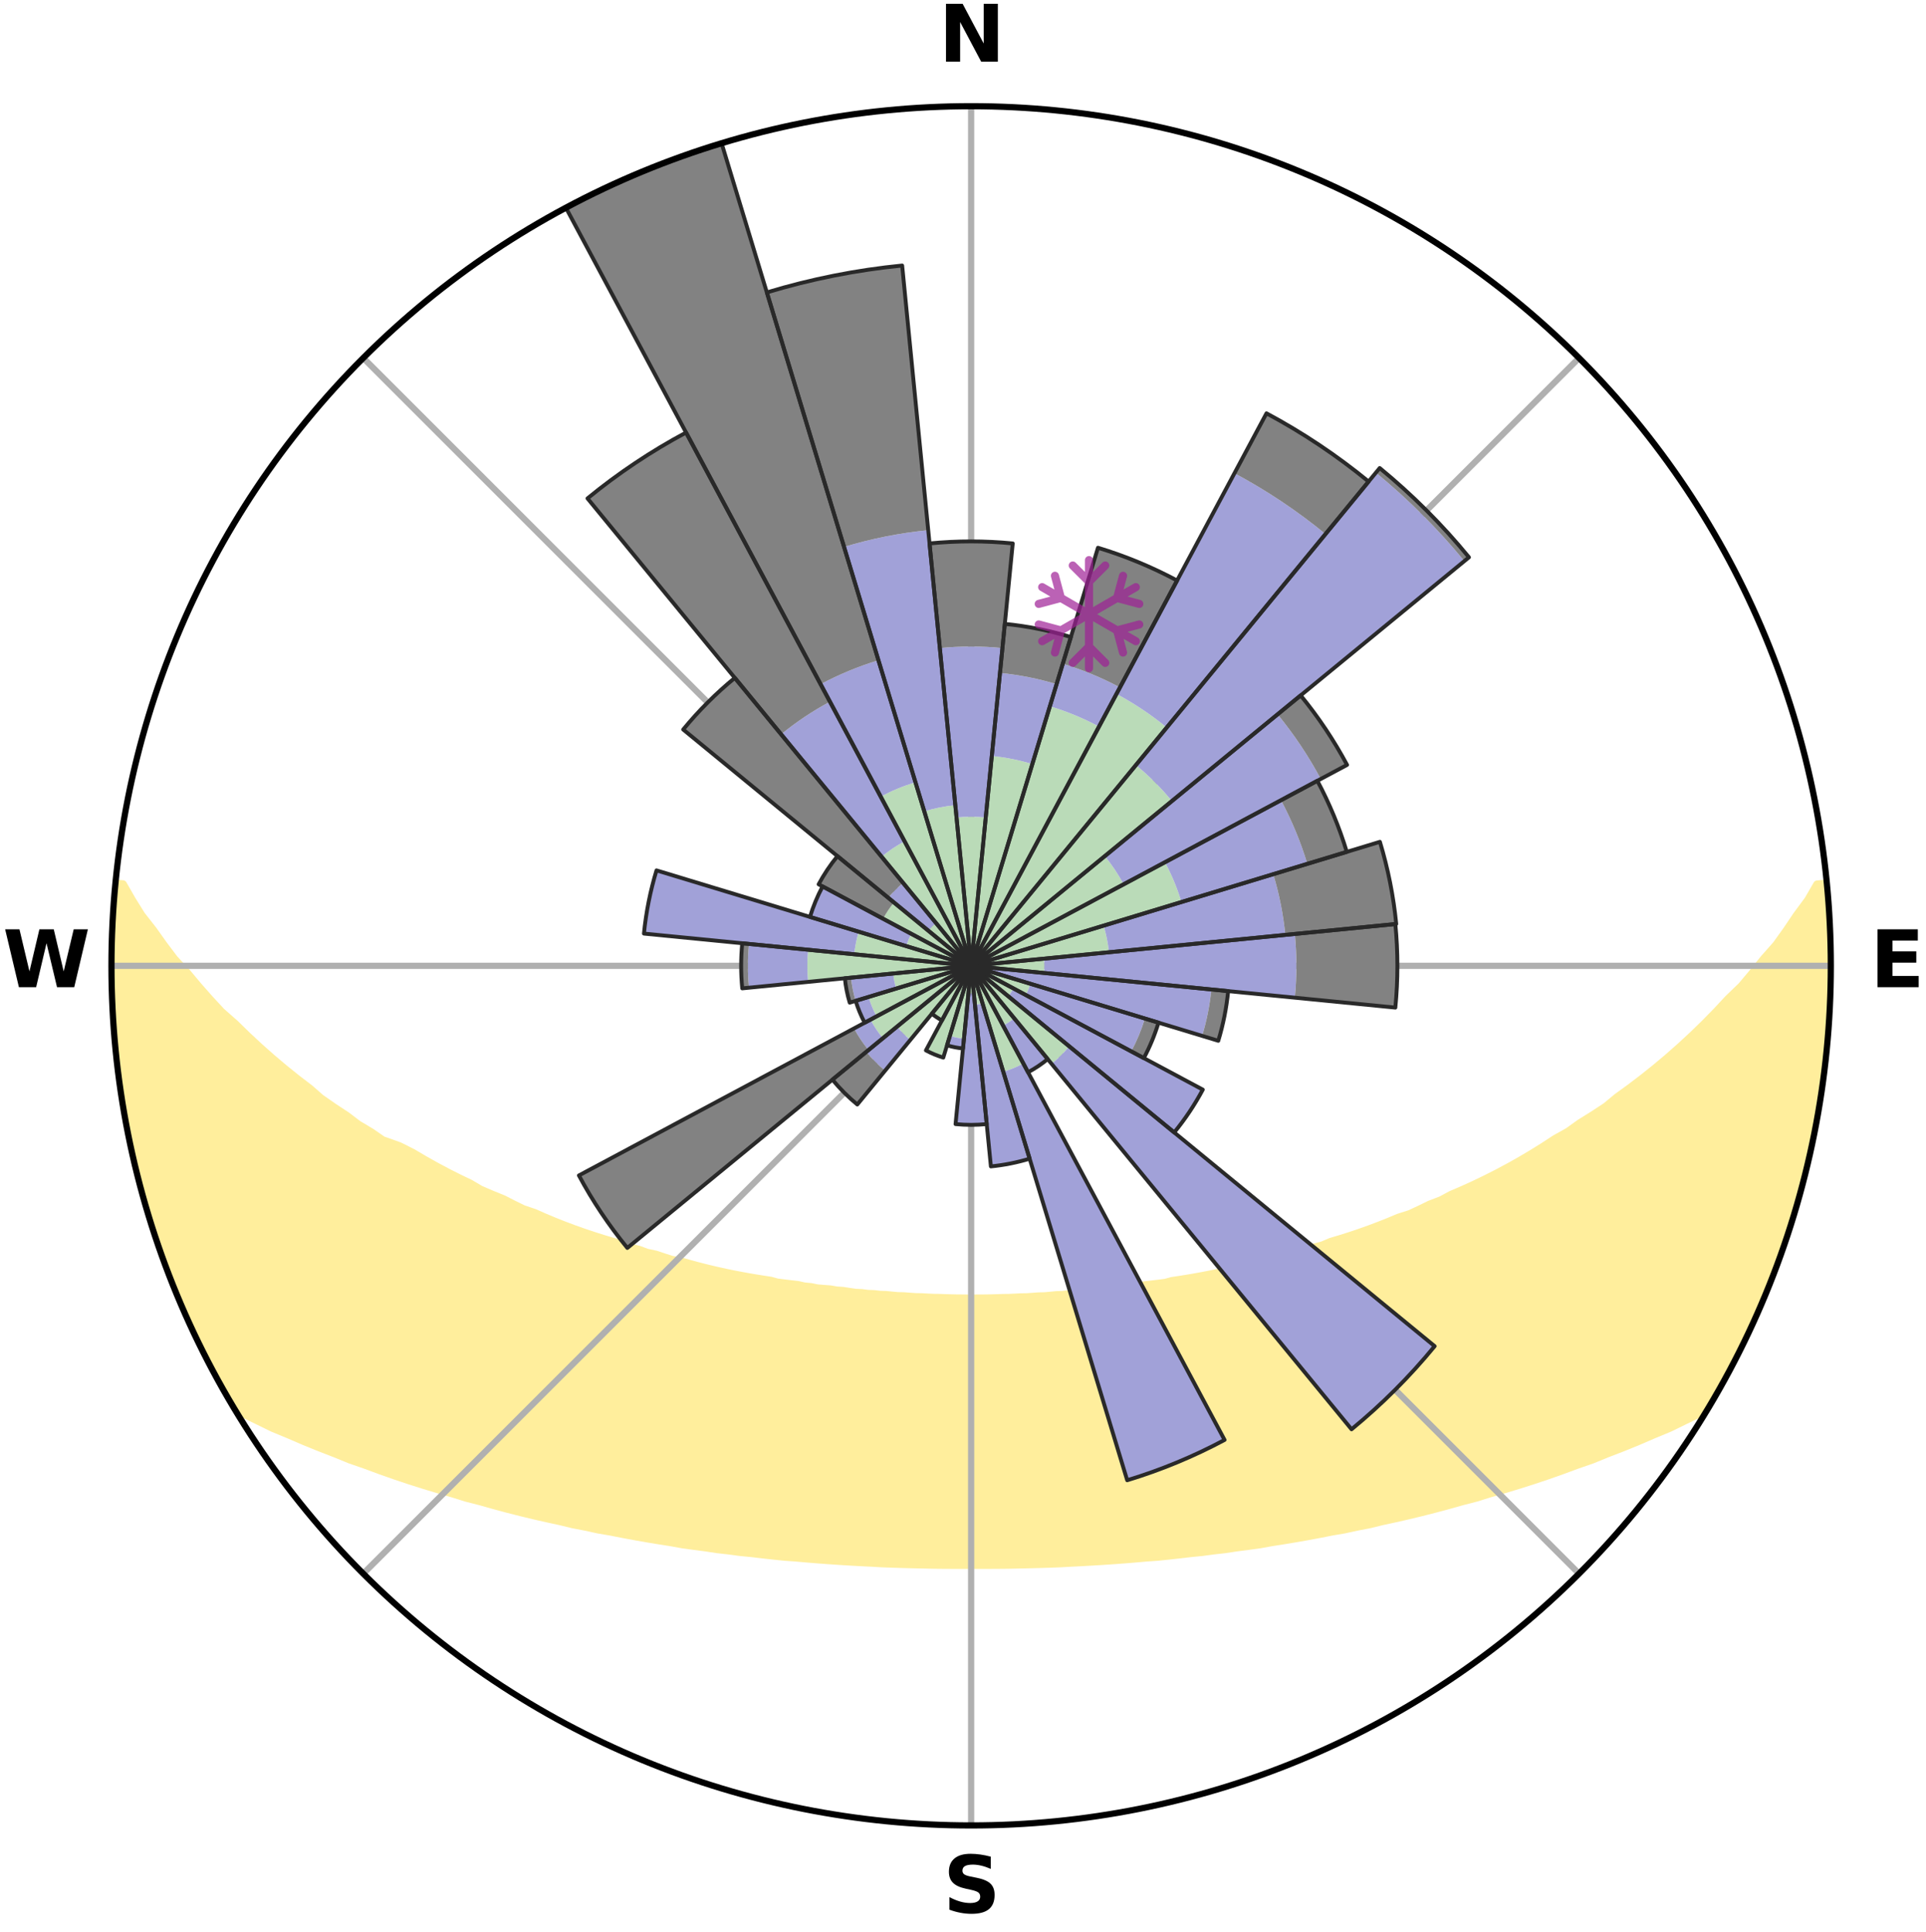 <?xml version="1.0" encoding="utf-8" standalone="no"?>
<!DOCTYPE svg PUBLIC "-//W3C//DTD SVG 1.1//EN"
  "http://www.w3.org/Graphics/SVG/1.1/DTD/svg11.dtd">
<svg xmlns:xlink="http://www.w3.org/1999/xlink" width="248.41pt" height="249.158pt" viewBox="0 0 248.41 249.158" xmlns="http://www.w3.org/2000/svg" version="1.1">
 <title>Ski Rose for Mount Rose Ski Tahoe</title>
 <defs>
  <style type="text/css">*{stroke-linejoin: round; stroke-linecap: butt}</style>
 </defs>
 <g id="figure_1">
  <g id="patch_1">
   <path d="M 0 249.158 
L 248.41 249.158 
L 248.41 0 
L 0 0 
z
" style="fill: #ffffff"/>
  </g>
  <g id="axes_1">
   <g id="patch_2">
    <path d="M 236.135 124.579 
C 236.135 110.018 233.267 95.599 227.695 82.147 
C 222.122 68.695 213.955 56.471 203.659 46.175 
C 193.363 35.879 181.139 27.711 167.687 22.139 
C 154.235 16.567 139.815 13.699 125.255 13.699 
C 110.694 13.699 96.275 16.567 82.823 22.139 
C 69.371 27.711 57.147 35.879 46.851 46.175 
C 36.555 56.471 28.387 68.695 22.815 82.147 
C 17.243 95.599 14.375 110.018 14.375 124.579 
C 14.375 139.14 17.243 153.559 22.815 167.011 
C 28.387 180.463 36.555 192.687 46.851 202.983 
C 57.147 213.279 69.371 221.447 82.823 227.019 
C 96.275 232.591 110.694 235.459 125.255 235.459 
C 139.815 235.459 154.235 232.591 167.687 227.019 
C 181.139 221.447 193.363 213.279 203.659 202.983 
C 213.955 192.687 222.122 180.463 227.695 167.011 
C 233.267 153.559 236.135 139.14 236.135 124.579 
M 125.255 124.579 
C 125.255 124.579 125.255 124.579 125.255 124.579 
C 125.255 124.579 125.255 124.579 125.255 124.579 
C 125.255 124.579 125.255 124.579 125.255 124.579 
C 125.255 124.579 125.255 124.579 125.255 124.579 
C 125.255 124.579 125.255 124.579 125.255 124.579 
C 125.255 124.579 125.255 124.579 125.255 124.579 
C 125.255 124.579 125.255 124.579 125.255 124.579 
C 125.255 124.579 125.255 124.579 125.255 124.579 
C 125.255 124.579 125.255 124.579 125.255 124.579 
C 125.255 124.579 125.255 124.579 125.255 124.579 
C 125.255 124.579 125.255 124.579 125.255 124.579 
C 125.255 124.579 125.255 124.579 125.255 124.579 
C 125.255 124.579 125.255 124.579 125.255 124.579 
C 125.255 124.579 125.255 124.579 125.255 124.579 
C 125.255 124.579 125.255 124.579 125.255 124.579 
C 125.255 124.579 125.255 124.579 125.255 124.579 
z
" style="fill: #ffffff"/>
   </g>
   <g id="PolyCollection_1">
    <defs>
     <path id="mb21e7af628" d="M 235.552 -135.199 
L 234.367 -135.085 
L 233.203 -133.075 
L 231.737 -131.092 
L 230.443 -129.172 
L 229.103 -127.298 
L 227.487 -125.471 
L 226.07 -123.699 
L 224.62 -121.977 
L 222.903 -120.316 
L 221.395 -118.699 
L 219.861 -117.133 
L 218.304 -115.619 
L 216.724 -114.157 
L 215.125 -112.747 
L 213.508 -111.39 
L 211.875 -110.084 
L 210.227 -108.83 
L 208.567 -107.629 
L 207.123 -106.429 
L 205.441 -105.328 
L 203.753 -104.278 
L 202.28 -103.218 
L 200.581 -102.267 
L 199.095 -101.297 
L 197.606 -100.371 
L 196.112 -99.487 
L 194.617 -98.646 
L 193.12 -97.846 
L 191.625 -97.088 
L 190.131 -96.37 
L 188.641 -95.692 
L 187.155 -95.054 
L 185.866 -94.359 
L 184.391 -93.795 
L 183.107 -93.168 
L 181.826 -92.573 
L 180.372 -92.112 
L 179.103 -91.581 
L 177.839 -91.079 
L 176.582 -90.606 
L 175.332 -90.162 
L 174.091 -89.745 
L 172.858 -89.355 
L 171.635 -88.99 
L 170.568 -88.536 
L 169.362 -88.22 
L 168.168 -87.927 
L 167.12 -87.54 
L 165.948 -87.291 
L 164.914 -86.944 
L 163.886 -86.617 
L 162.747 -86.426 
L 161.736 -86.136 
L 160.732 -85.863 
L 159.735 -85.606 
L 158.746 -85.365 
L 157.766 -85.14 
L 156.793 -84.93 
L 155.829 -84.734 
L 154.874 -84.551 
L 153.928 -84.381 
L 152.991 -84.223 
L 152.063 -84.076 
L 151.145 -83.94 
L 150.3 -83.708 
L 149.397 -83.593 
L 148.503 -83.487 
L 147.619 -83.389 
L 146.795 -83.202 
L 145.926 -83.12 
L 145.109 -82.953 
L 144.255 -82.886 
L 143.448 -82.738 
L 142.609 -82.683 
L 141.778 -82.632 
L 140.985 -82.508 
L 140.194 -82.393 
L 139.382 -82.358 
L 138.599 -82.257 
L 137.8 -82.228 
L 137.024 -82.141 
L 136.236 -82.118 
L 135.467 -82.042 
L 134.7 -81.973 
L 133.926 -81.958 
L 133.165 -81.9 
L 132.405 -81.849 
L 131.642 -81.838 
L 130.887 -81.797 
L 130.133 -81.761 
L 129.378 -81.754 
L 128.627 -81.727 
L 127.877 -81.706 
L 127.127 -81.691 
L 126.378 -81.688 
L 125.629 -81.681 
L 124.88 -81.681 
L 124.132 -81.689 
L 123.382 -81.695 
L 122.633 -81.711 
L 121.883 -81.734 
L 121.132 -81.762 
L 120.377 -81.771 
L 119.624 -81.808 
L 118.869 -81.851 
L 118.107 -81.864 
L 117.348 -81.916 
L 116.587 -81.975 
L 115.814 -81.993 
L 115.047 -82.062 
L 114.279 -82.139 
L 113.492 -82.164 
L 112.717 -82.253 
L 111.919 -82.283 
L 111.137 -82.385 
L 110.326 -82.422 
L 109.536 -82.538 
L 108.744 -82.663 
L 107.914 -82.716 
L 107.114 -82.857 
L 106.27 -82.921 
L 105.417 -82.989 
L 104.602 -83.157 
L 103.735 -83.239 
L 102.911 -83.428 
L 102.029 -83.527 
L 101.136 -83.634 
L 100.235 -83.75 
L 99.392 -83.982 
L 98.475 -84.119 
L 97.549 -84.266 
L 96.613 -84.425 
L 95.669 -84.596 
L 94.715 -84.779 
L 93.753 -84.976 
L 92.782 -85.187 
L 91.803 -85.412 
L 90.816 -85.653 
L 89.821 -85.91 
L 88.819 -86.184 
L 87.809 -86.474 
L 86.673 -86.665 
L 85.647 -86.992 
L 84.614 -87.339 
L 83.444 -87.588 
L 82.398 -87.976 
L 81.206 -88.268 
L 80.147 -88.699 
L 78.937 -89.038 
L 77.716 -89.402 
L 76.485 -89.792 
L 75.245 -90.209 
L 73.998 -90.653 
L 72.742 -91.125 
L 71.481 -91.626 
L 70.213 -92.157 
L 68.942 -92.719 
L 67.483 -93.211 
L 66.201 -93.838 
L 64.918 -94.496 
L 63.441 -95.095 
L 61.957 -95.733 
L 60.669 -96.496 
L 59.18 -97.21 
L 57.69 -97.964 
L 56.198 -98.76 
L 54.707 -99.597 
L 53.219 -100.476 
L 51.517 -101.33 
L 49.357 -102.097 
L 47.877 -103.12 
L 46.183 -104.13 
L 44.718 -105.244 
L 43.038 -106.352 
L 41.368 -107.512 
L 39.937 -108.766 
L 38.291 -110.026 
L 36.66 -111.338 
L 35.045 -112.703 
L 33.448 -114.119 
L 31.871 -115.587 
L 30.315 -117.107 
L 28.548 -118.664 
L 27.043 -120.291 
L 25.565 -121.969 
L 24.118 -123.696 
L 22.47 -125.476 
L 21.093 -127.307 
L 19.758 -129.185 
L 18.24 -131.124 
L 17.013 -133.098 
L 15.862 -135.112 
L 15.016 -135.194 
L 15.016 -135.194 
L 14.854 -133.268 
L 14.725 -131.339 
L 14.629 -129.409 
L 14.565 -127.478 
L 14.533 -125.545 
L 14.532 -123.613 
L 14.563 -121.68 
L 14.624 -119.749 
L 14.721 -117.819 
L 14.845 -115.89 
L 14.999 -113.963 
L 15.183 -112.038 
L 15.383 -110.114 
L 15.624 -108.195 
L 15.91 -106.281 
L 16.414 -104.407 
L 16.722 -102.498 
L 17.079 -100.597 
L 17.466 -98.701 
L 17.908 -96.817 
L 18.523 -94.98 
L 18.998 -93.104 
L 19.534 -91.245 
L 20.196 -89.427 
L 20.759 -87.575 
L 21.505 -85.788 
L 22.096 -83.944 
L 22.933 -82.196 
L 23.592 -80.375 
L 24.464 -78.646 
L 25.202 -76.856 
L 26.027 -75.106 
L 26.961 -73.411 
L 27.817 -71.675 
L 28.757 -69.983 
L 29.719 -68.304 
L 31.152 -66.912 
L 33.19 -65.927 
L 35.175 -64.957 
L 37.252 -64.097 
L 39.253 -63.235 
L 41.253 -62.421 
L 43.247 -61.652 
L 45.16 -60.869 
L 47.138 -60.184 
L 49.035 -59.481 
L 50.923 -58.816 
L 52.801 -58.187 
L 54.667 -57.594 
L 56.521 -57.034 
L 58.362 -56.508 
L 60.132 -55.954 
L 61.946 -55.49 
L 63.692 -54.995 
L 65.427 -54.529 
L 67.149 -54.091 
L 68.858 -53.678 
L 70.554 -53.291 
L 72.236 -52.928 
L 73.863 -52.531 
L 75.519 -52.213 
L 77.124 -51.861 
L 78.752 -51.584 
L 80.333 -51.273 
L 81.902 -50.981 
L 83.46 -50.707 
L 85.006 -50.451 
L 86.541 -50.211 
L 88.041 -49.939 
L 89.555 -49.732 
L 91.057 -49.538 
L 92.529 -49.314 
L 94.01 -49.148 
L 95.465 -48.952 
L 96.926 -48.81 
L 98.363 -48.64 
L 99.793 -48.482 
L 101.216 -48.337 
L 102.641 -48.237 
L 104.049 -48.113 
L 105.45 -47.999 
L 106.845 -47.895 
L 108.234 -47.801 
L 109.617 -47.716 
L 110.995 -47.64 
L 112.368 -47.572 
L 113.734 -47.493 
L 115.1 -47.443 
L 116.461 -47.4 
L 117.82 -47.364 
L 119.176 -47.336 
L 120.529 -47.306 
L 121.88 -47.293 
L 123.231 -47.287 
L 124.58 -47.287 
L 125.929 -47.287 
L 127.279 -47.287 
L 128.629 -47.293 
L 129.981 -47.306 
L 131.334 -47.335 
L 132.69 -47.364 
L 134.048 -47.4 
L 135.41 -47.442 
L 136.776 -47.493 
L 138.142 -47.571 
L 139.515 -47.639 
L 140.893 -47.716 
L 142.276 -47.801 
L 143.665 -47.895 
L 145.06 -47.999 
L 146.461 -48.113 
L 147.868 -48.237 
L 149.294 -48.336 
L 150.717 -48.482 
L 152.147 -48.639 
L 153.584 -48.809 
L 155.045 -48.952 
L 156.5 -49.148 
L 157.981 -49.313 
L 159.453 -49.537 
L 160.955 -49.732 
L 162.469 -49.938 
L 163.969 -50.21 
L 165.503 -50.45 
L 167.05 -50.706 
L 168.608 -50.98 
L 170.178 -51.272 
L 171.758 -51.584 
L 173.386 -51.861 
L 174.991 -52.212 
L 176.647 -52.53 
L 178.274 -52.928 
L 179.956 -53.291 
L 181.652 -53.678 
L 183.361 -54.09 
L 185.083 -54.529 
L 186.818 -54.995 
L 188.564 -55.489 
L 190.379 -55.953 
L 192.149 -56.507 
L 193.989 -57.034 
L 195.844 -57.593 
L 197.71 -58.187 
L 199.588 -58.815 
L 201.475 -59.481 
L 203.373 -60.183 
L 205.351 -60.868 
L 207.264 -61.652 
L 209.258 -62.42 
L 211.257 -63.234 
L 213.258 -64.096 
L 215.336 -64.956 
L 217.321 -65.926 
L 219.359 -66.912 
L 220.777 -68.312 
L 221.741 -69.99 
L 222.685 -71.679 
L 223.564 -73.402 
L 224.431 -75.131 
L 225.268 -76.875 
L 226.112 -78.616 
L 226.916 -80.376 
L 227.603 -82.185 
L 228.358 -83.966 
L 229.051 -85.771 
L 229.699 -87.593 
L 230.296 -89.433 
L 231.001 -91.237 
L 231.491 -93.11 
L 232.073 -94.956 
L 232.592 -96.82 
L 232.993 -98.714 
L 233.483 -100.586 
L 233.845 -102.486 
L 234.241 -104.38 
L 234.594 -106.282 
L 234.904 -108.192 
L 235.173 -110.108 
L 235.401 -112.03 
L 235.588 -113.955 
L 235.735 -115.884 
L 235.844 -117.815 
L 235.914 -119.748 
L 236.07 -121.677 
L 236.069 -123.612 
L 236.118 -125.547 
L 236.046 -127.48 
L 235.94 -129.412 
L 235.925 -131.348 
L 235.754 -133.276 
L 235.552 -135.199 
z
" style="stroke: #ffee9c"/>
    </defs>
    <g clip-path="url(#p4f8ece9fe0)">
     <use xlink:href="#mb21e7af628" x="0" y="249.158" style="fill: #ffee9c; stroke: #ffee9c"/>
    </g>
   </g>
   <g id="matplotlib.axis_1">
    <g id="xtick_1">
     <g id="line2d_1">
      <path d="M 125.255 124.579 
L 125.255 13.699 
" clip-path="url(#p4f8ece9fe0)" style="fill: none; stroke: #b0b0b0; stroke-width: 0.8; stroke-linecap: square"/>
     </g>
     <g id="text_1">
      <!-- N -->
      <g transform="translate(121.07 7.958) scale(0.1 -0.1)">
       <defs>
        <path id="DejaVuSans-Bold-4e" d="M 588 4666 
L 1931 4666 
L 3628 1466 
L 3628 4666 
L 4769 4666 
L 4769 0 
L 3425 0 
L 1728 3200 
L 1728 0 
L 588 0 
L 588 4666 
z
" transform="scale(0.016)"/>
       </defs>
       <use xlink:href="#DejaVuSans-Bold-4e"/>
      </g>
     </g>
    </g>
    <g id="xtick_2">
     <g id="line2d_2">
      <path d="M 125.255 124.579 
L 203.659 46.175 
" clip-path="url(#p4f8ece9fe0)" style="fill: none; stroke: #b0b0b0; stroke-width: 0.8; stroke-linecap: square"/>
     </g>
    </g>
    <g id="xtick_3">
     <g id="line2d_3">
      <path d="M 125.255 124.579 
L 236.135 124.579 
" clip-path="url(#p4f8ece9fe0)" style="fill: none; stroke: #b0b0b0; stroke-width: 0.8; stroke-linecap: square"/>
     </g>
     <g id="text_2">
      <!-- E -->
      <g transform="translate(241.219 127.338) scale(0.1 -0.1)">
       <defs>
        <path id="DejaVuSans-Bold-45" d="M 588 4666 
L 3834 4666 
L 3834 3756 
L 1791 3756 
L 1791 2888 
L 3713 2888 
L 3713 1978 
L 1791 1978 
L 1791 909 
L 3903 909 
L 3903 0 
L 588 0 
L 588 4666 
z
" transform="scale(0.016)"/>
       </defs>
       <use xlink:href="#DejaVuSans-Bold-45"/>
      </g>
     </g>
    </g>
    <g id="xtick_4">
     <g id="line2d_4">
      <path d="M 125.255 124.579 
L 203.659 202.983 
" clip-path="url(#p4f8ece9fe0)" style="fill: none; stroke: #b0b0b0; stroke-width: 0.8; stroke-linecap: square"/>
     </g>
    </g>
    <g id="xtick_5">
     <g id="line2d_5">
      <path d="M 125.255 124.579 
L 125.255 235.459 
" clip-path="url(#p4f8ece9fe0)" style="fill: none; stroke: #b0b0b0; stroke-width: 0.8; stroke-linecap: square"/>
     </g>
     <g id="text_3">
      <!-- S -->
      <g transform="translate(121.654 246.718) scale(0.1 -0.1)">
       <defs>
        <path id="DejaVuSans-Bold-53" d="M 3834 4519 
L 3834 3531 
Q 3450 3703 3084 3790 
Q 2719 3878 2394 3878 
Q 1963 3878 1756 3759 
Q 1550 3641 1550 3391 
Q 1550 3203 1689 3098 
Q 1828 2994 2194 2919 
L 2706 2816 
Q 3484 2659 3812 2340 
Q 4141 2022 4141 1434 
Q 4141 663 3683 286 
Q 3225 -91 2284 -91 
Q 1841 -91 1394 -6 
Q 947 78 500 244 
L 500 1259 
Q 947 1022 1364 901 
Q 1781 781 2169 781 
Q 2563 781 2772 912 
Q 2981 1044 2981 1288 
Q 2981 1506 2839 1625 
Q 2697 1744 2272 1838 
L 1806 1941 
Q 1106 2091 782 2419 
Q 459 2747 459 3303 
Q 459 4000 909 4375 
Q 1359 4750 2203 4750 
Q 2588 4750 2994 4692 
Q 3400 4634 3834 4519 
z
" transform="scale(0.016)"/>
       </defs>
       <use xlink:href="#DejaVuSans-Bold-53"/>
      </g>
     </g>
    </g>
    <g id="xtick_6">
     <g id="line2d_6">
      <path d="M 125.255 124.579 
L 46.851 202.983 
" clip-path="url(#p4f8ece9fe0)" style="fill: none; stroke: #b0b0b0; stroke-width: 0.8; stroke-linecap: square"/>
     </g>
    </g>
    <g id="xtick_7">
     <g id="line2d_7">
      <path d="M 125.255 124.579 
L 14.375 124.579 
" clip-path="url(#p4f8ece9fe0)" style="fill: none; stroke: #b0b0b0; stroke-width: 0.8; stroke-linecap: square"/>
     </g>
     <g id="text_4">
      <!-- W -->
      <g transform="translate(0.36 127.338) scale(0.1 -0.1)">
       <defs>
        <path id="DejaVuSans-Bold-57" d="M 191 4666 
L 1344 4666 
L 2150 1275 
L 2950 4666 
L 4109 4666 
L 4909 1275 
L 5716 4666 
L 6859 4666 
L 5759 0 
L 4372 0 
L 3525 3547 
L 2688 0 
L 1300 0 
L 191 4666 
z
" transform="scale(0.016)"/>
       </defs>
       <use xlink:href="#DejaVuSans-Bold-57"/>
      </g>
     </g>
    </g>
    <g id="xtick_8">
     <g id="line2d_8">
      <path d="M 125.255 124.579 
L 46.851 46.175 
" clip-path="url(#p4f8ece9fe0)" style="fill: none; stroke: #b0b0b0; stroke-width: 0.8; stroke-linecap: square"/>
     </g>
    </g>
   </g>
   <g id="matplotlib.axis_2"/>
   <g id="patch_3">
    <path d="M 125.255 124.579 
C 125.255 124.579 125.255 124.579 125.255 124.579 
C 125.255 124.579 125.255 124.579 125.255 124.579 
L 125.255 124.579 
C 125.255 124.579 125.255 124.579 125.255 124.579 
C 125.255 124.579 125.255 124.579 125.255 124.579 
z
" clip-path="url(#p4f8ece9fe0)" style="fill: #d9d9d9"/>
   </g>
   <g id="patch_4">
    <path d="M 125.255 124.579 
C 125.255 124.579 125.255 124.579 125.255 124.579 
C 125.255 124.579 125.255 124.579 125.255 124.579 
L 125.255 124.579 
C 125.255 124.579 125.255 124.579 125.255 124.579 
C 125.255 124.579 125.255 124.579 125.255 124.579 
z
" clip-path="url(#p4f8ece9fe0)" style="fill: #d9d9d9"/>
   </g>
   <g id="patch_5">
    <path d="M 125.255 124.579 
C 125.255 124.579 125.255 124.579 125.255 124.579 
C 125.255 124.579 125.255 124.579 125.255 124.579 
L 125.255 124.579 
C 125.255 124.579 125.255 124.579 125.255 124.579 
C 125.255 124.579 125.255 124.579 125.255 124.579 
z
" clip-path="url(#p4f8ece9fe0)" style="fill: #d9d9d9"/>
   </g>
   <g id="patch_6">
    <path d="M 125.255 124.579 
C 125.255 124.579 125.255 124.579 125.255 124.579 
C 125.255 124.579 125.255 124.579 125.255 124.579 
L 125.255 124.579 
C 125.255 124.579 125.255 124.579 125.255 124.579 
C 125.255 124.579 125.255 124.579 125.255 124.579 
z
" clip-path="url(#p4f8ece9fe0)" style="fill: #d9d9d9"/>
   </g>
   <g id="patch_7">
    <path d="M 125.255 124.579 
C 125.255 124.579 125.255 124.579 125.255 124.579 
C 125.255 124.579 125.255 124.579 125.255 124.579 
L 125.255 124.579 
C 125.255 124.579 125.255 124.579 125.255 124.579 
C 125.255 124.579 125.255 124.579 125.255 124.579 
z
" clip-path="url(#p4f8ece9fe0)" style="fill: #d9d9d9"/>
   </g>
   <g id="patch_8">
    <path d="M 125.255 124.579 
C 125.255 124.579 125.255 124.579 125.255 124.579 
C 125.255 124.579 125.255 124.579 125.255 124.579 
L 125.255 124.579 
C 125.255 124.579 125.255 124.579 125.255 124.579 
C 125.255 124.579 125.255 124.579 125.255 124.579 
z
" clip-path="url(#p4f8ece9fe0)" style="fill: #d9d9d9"/>
   </g>
   <g id="patch_9">
    <path d="M 125.255 124.579 
C 125.255 124.579 125.255 124.579 125.255 124.579 
C 125.255 124.579 125.255 124.579 125.255 124.579 
L 125.255 124.579 
C 125.255 124.579 125.255 124.579 125.255 124.579 
C 125.255 124.579 125.255 124.579 125.255 124.579 
z
" clip-path="url(#p4f8ece9fe0)" style="fill: #d9d9d9"/>
   </g>
   <g id="patch_10">
    <path d="M 125.255 124.579 
C 125.255 124.579 125.255 124.579 125.255 124.579 
C 125.255 124.579 125.255 124.579 125.255 124.579 
L 125.255 124.579 
C 125.255 124.579 125.255 124.579 125.255 124.579 
C 125.255 124.579 125.255 124.579 125.255 124.579 
z
" clip-path="url(#p4f8ece9fe0)" style="fill: #d9d9d9"/>
   </g>
   <g id="patch_11">
    <path d="M 125.255 124.579 
C 125.255 124.579 125.255 124.579 125.255 124.579 
C 125.255 124.579 125.255 124.579 125.255 124.579 
L 125.255 124.579 
C 125.255 124.579 125.255 124.579 125.255 124.579 
C 125.255 124.579 125.255 124.579 125.255 124.579 
z
" clip-path="url(#p4f8ece9fe0)" style="fill: #d9d9d9"/>
   </g>
   <g id="patch_12">
    <path d="M 125.255 124.579 
C 125.255 124.579 125.255 124.579 125.255 124.579 
C 125.255 124.579 125.255 124.579 125.255 124.579 
L 125.255 124.579 
C 125.255 124.579 125.255 124.579 125.255 124.579 
C 125.255 124.579 125.255 124.579 125.255 124.579 
z
" clip-path="url(#p4f8ece9fe0)" style="fill: #d9d9d9"/>
   </g>
   <g id="patch_13">
    <path d="M 125.255 124.579 
C 125.255 124.579 125.255 124.579 125.255 124.579 
C 125.255 124.579 125.255 124.579 125.255 124.579 
L 125.255 124.579 
C 125.255 124.579 125.255 124.579 125.255 124.579 
C 125.255 124.579 125.255 124.579 125.255 124.579 
z
" clip-path="url(#p4f8ece9fe0)" style="fill: #d9d9d9"/>
   </g>
   <g id="patch_14">
    <path d="M 125.255 124.579 
C 125.255 124.579 125.255 124.579 125.255 124.579 
C 125.255 124.579 125.255 124.579 125.255 124.579 
L 125.255 124.579 
C 125.255 124.579 125.255 124.579 125.255 124.579 
C 125.255 124.579 125.255 124.579 125.255 124.579 
z
" clip-path="url(#p4f8ece9fe0)" style="fill: #d9d9d9"/>
   </g>
   <g id="patch_15">
    <path d="M 125.255 124.579 
C 125.255 124.579 125.255 124.579 125.255 124.579 
C 125.255 124.579 125.255 124.579 125.255 124.579 
L 125.255 124.579 
C 125.255 124.579 125.255 124.579 125.255 124.579 
C 125.255 124.579 125.255 124.579 125.255 124.579 
z
" clip-path="url(#p4f8ece9fe0)" style="fill: #d9d9d9"/>
   </g>
   <g id="patch_16">
    <path d="M 125.255 124.579 
C 125.255 124.579 125.255 124.579 125.255 124.579 
C 125.255 124.579 125.255 124.579 125.255 124.579 
L 125.255 124.579 
C 125.255 124.579 125.255 124.579 125.255 124.579 
C 125.255 124.579 125.255 124.579 125.255 124.579 
z
" clip-path="url(#p4f8ece9fe0)" style="fill: #d9d9d9"/>
   </g>
   <g id="patch_17">
    <path d="M 125.255 124.579 
C 125.255 124.579 125.255 124.579 125.255 124.579 
C 125.255 124.579 125.255 124.579 125.255 124.579 
L 125.255 124.579 
C 125.255 124.579 125.255 124.579 125.255 124.579 
C 125.255 124.579 125.255 124.579 125.255 124.579 
z
" clip-path="url(#p4f8ece9fe0)" style="fill: #d9d9d9"/>
   </g>
   <g id="patch_18">
    <path d="M 125.255 124.579 
C 125.255 124.579 125.255 124.579 125.255 124.579 
C 125.255 124.579 125.255 124.579 125.255 124.579 
L 125.255 124.579 
C 125.255 124.579 125.255 124.579 125.255 124.579 
C 125.255 124.579 125.255 124.579 125.255 124.579 
z
" clip-path="url(#p4f8ece9fe0)" style="fill: #d9d9d9"/>
   </g>
   <g id="patch_19">
    <path d="M 125.255 124.579 
C 125.255 124.579 125.255 124.579 125.255 124.579 
C 125.255 124.579 125.255 124.579 125.255 124.579 
L 125.255 124.579 
C 125.255 124.579 125.255 124.579 125.255 124.579 
C 125.255 124.579 125.255 124.579 125.255 124.579 
z
" clip-path="url(#p4f8ece9fe0)" style="fill: #d9d9d9"/>
   </g>
   <g id="patch_20">
    <path d="M 125.255 124.579 
C 125.255 124.579 125.255 124.579 125.255 124.579 
C 125.255 124.579 125.255 124.579 125.255 124.579 
L 125.255 124.579 
C 125.255 124.579 125.255 124.579 125.255 124.579 
C 125.255 124.579 125.255 124.579 125.255 124.579 
z
" clip-path="url(#p4f8ece9fe0)" style="fill: #d9d9d9"/>
   </g>
   <g id="patch_21">
    <path d="M 125.255 124.579 
C 125.255 124.579 125.255 124.579 125.255 124.579 
C 125.255 124.579 125.255 124.579 125.255 124.579 
L 125.255 124.579 
C 125.255 124.579 125.255 124.579 125.255 124.579 
C 125.255 124.579 125.255 124.579 125.255 124.579 
z
" clip-path="url(#p4f8ece9fe0)" style="fill: #d9d9d9"/>
   </g>
   <g id="patch_22">
    <path d="M 125.255 124.579 
C 125.255 124.579 125.255 124.579 125.255 124.579 
C 125.255 124.579 125.255 124.579 125.255 124.579 
L 125.255 124.579 
C 125.255 124.579 125.255 124.579 125.255 124.579 
C 125.255 124.579 125.255 124.579 125.255 124.579 
z
" clip-path="url(#p4f8ece9fe0)" style="fill: #d9d9d9"/>
   </g>
   <g id="patch_23">
    <path d="M 125.255 124.579 
C 125.255 124.579 125.255 124.579 125.255 124.579 
C 125.255 124.579 125.255 124.579 125.255 124.579 
L 125.255 124.579 
C 125.255 124.579 125.255 124.579 125.255 124.579 
C 125.255 124.579 125.255 124.579 125.255 124.579 
z
" clip-path="url(#p4f8ece9fe0)" style="fill: #d9d9d9"/>
   </g>
   <g id="patch_24">
    <path d="M 125.255 124.579 
C 125.255 124.579 125.255 124.579 125.255 124.579 
C 125.255 124.579 125.255 124.579 125.255 124.579 
L 125.255 124.579 
C 125.255 124.579 125.255 124.579 125.255 124.579 
C 125.255 124.579 125.255 124.579 125.255 124.579 
z
" clip-path="url(#p4f8ece9fe0)" style="fill: #d9d9d9"/>
   </g>
   <g id="patch_25">
    <path d="M 125.255 124.579 
C 125.255 124.579 125.255 124.579 125.255 124.579 
C 125.255 124.579 125.255 124.579 125.255 124.579 
L 125.255 124.579 
C 125.255 124.579 125.255 124.579 125.255 124.579 
C 125.255 124.579 125.255 124.579 125.255 124.579 
z
" clip-path="url(#p4f8ece9fe0)" style="fill: #d9d9d9"/>
   </g>
   <g id="patch_26">
    <path d="M 125.255 124.579 
C 125.255 124.579 125.255 124.579 125.255 124.579 
C 125.255 124.579 125.255 124.579 125.255 124.579 
L 125.255 124.579 
C 125.255 124.579 125.255 124.579 125.255 124.579 
C 125.255 124.579 125.255 124.579 125.255 124.579 
z
" clip-path="url(#p4f8ece9fe0)" style="fill: #d9d9d9"/>
   </g>
   <g id="patch_27">
    <path d="M 125.255 124.579 
C 125.255 124.579 125.255 124.579 125.255 124.579 
C 125.255 124.579 125.255 124.579 125.255 124.579 
L 125.255 124.579 
C 125.255 124.579 125.255 124.579 125.255 124.579 
C 125.255 124.579 125.255 124.579 125.255 124.579 
z
" clip-path="url(#p4f8ece9fe0)" style="fill: #d9d9d9"/>
   </g>
   <g id="patch_28">
    <path d="M 125.255 124.579 
C 125.255 124.579 125.255 124.579 125.255 124.579 
C 125.255 124.579 125.255 124.579 125.255 124.579 
L 125.255 124.579 
C 125.255 124.579 125.255 124.579 125.255 124.579 
C 125.255 124.579 125.255 124.579 125.255 124.579 
z
" clip-path="url(#p4f8ece9fe0)" style="fill: #d9d9d9"/>
   </g>
   <g id="patch_29">
    <path d="M 125.255 124.579 
C 125.255 124.579 125.255 124.579 125.255 124.579 
C 125.255 124.579 125.255 124.579 125.255 124.579 
L 125.255 124.579 
C 125.255 124.579 125.255 124.579 125.255 124.579 
C 125.255 124.579 125.255 124.579 125.255 124.579 
z
" clip-path="url(#p4f8ece9fe0)" style="fill: #d9d9d9"/>
   </g>
   <g id="patch_30">
    <path d="M 125.255 124.579 
C 125.255 124.579 125.255 124.579 125.255 124.579 
C 125.255 124.579 125.255 124.579 125.255 124.579 
L 125.255 124.579 
C 125.255 124.579 125.255 124.579 125.255 124.579 
C 125.255 124.579 125.255 124.579 125.255 124.579 
z
" clip-path="url(#p4f8ece9fe0)" style="fill: #d9d9d9"/>
   </g>
   <g id="patch_31">
    <path d="M 125.255 124.579 
C 125.255 124.579 125.255 124.579 125.255 124.579 
C 125.255 124.579 125.255 124.579 125.255 124.579 
L 125.255 124.579 
C 125.255 124.579 125.255 124.579 125.255 124.579 
C 125.255 124.579 125.255 124.579 125.255 124.579 
z
" clip-path="url(#p4f8ece9fe0)" style="fill: #d9d9d9"/>
   </g>
   <g id="patch_32">
    <path d="M 125.255 124.579 
C 125.255 124.579 125.255 124.579 125.255 124.579 
C 125.255 124.579 125.255 124.579 125.255 124.579 
L 125.255 124.579 
C 125.255 124.579 125.255 124.579 125.255 124.579 
C 125.255 124.579 125.255 124.579 125.255 124.579 
z
" clip-path="url(#p4f8ece9fe0)" style="fill: #d9d9d9"/>
   </g>
   <g id="patch_33">
    <path d="M 125.255 124.579 
C 125.255 124.579 125.255 124.579 125.255 124.579 
C 125.255 124.579 125.255 124.579 125.255 124.579 
L 125.255 124.579 
C 125.255 124.579 125.255 124.579 125.255 124.579 
C 125.255 124.579 125.255 124.579 125.255 124.579 
z
" clip-path="url(#p4f8ece9fe0)" style="fill: #d9d9d9"/>
   </g>
   <g id="patch_34">
    <path d="M 125.255 124.579 
C 125.255 124.579 125.255 124.579 125.255 124.579 
C 125.255 124.579 125.255 124.579 125.255 124.579 
L 125.255 124.579 
C 125.255 124.579 125.255 124.579 125.255 124.579 
C 125.255 124.579 125.255 124.579 125.255 124.579 
z
" clip-path="url(#p4f8ece9fe0)" style="fill: #d9d9d9"/>
   </g>
   <g id="patch_35">
    <path d="M 125.255 124.579 
C 125.255 124.579 125.255 124.579 125.255 124.579 
C 125.255 124.579 125.255 124.579 125.255 124.579 
L 127.14 105.44 
C 126.513 105.378 125.884 105.348 125.255 105.348 
C 124.625 105.348 123.996 105.378 123.37 105.44 
z
" clip-path="url(#p4f8ece9fe0)" style="fill: #badbb8"/>
   </g>
   <g id="patch_36">
    <path d="M 125.255 124.579 
C 125.255 124.579 125.255 124.579 125.255 124.579 
C 125.255 124.579 125.255 124.579 125.255 124.579 
L 133.15 98.553 
C 132.298 98.294 131.434 98.078 130.561 97.904 
C 129.688 97.73 128.807 97.6 127.921 97.513 
z
" clip-path="url(#p4f8ece9fe0)" style="fill: #badbb8"/>
   </g>
   <g id="patch_37">
    <path d="M 125.255 124.579 
C 125.255 124.579 125.255 124.579 125.255 124.579 
C 125.255 124.579 125.255 124.579 125.255 124.579 
L 141.749 93.72 
C 140.739 93.18 139.703 92.69 138.645 92.252 
C 137.587 91.814 136.508 91.428 135.412 91.095 
z
" clip-path="url(#p4f8ece9fe0)" style="fill: #badbb8"/>
   </g>
   <g id="patch_38">
    <path d="M 125.255 124.579 
C 125.255 124.579 125.255 124.579 125.255 124.579 
C 125.255 124.579 125.255 124.579 125.255 124.579 
L 150.483 93.839 
C 149.477 93.013 148.431 92.237 147.348 91.514 
C 146.266 90.791 145.149 90.121 144.001 89.507 
z
" clip-path="url(#p4f8ece9fe0)" style="fill: #badbb8"/>
   </g>
   <g id="patch_39">
    <path d="M 125.255 124.579 
C 125.255 124.579 125.255 124.579 125.255 124.579 
C 125.255 124.579 125.255 124.579 125.255 124.579 
L 151.151 103.326 
C 150.456 102.479 149.719 101.666 148.944 100.89 
C 148.168 100.115 147.355 99.378 146.508 98.683 
z
" clip-path="url(#p4f8ece9fe0)" style="fill: #badbb8"/>
   </g>
   <g id="patch_40">
    <path d="M 125.255 124.579 
C 125.255 124.579 125.255 124.579 125.255 124.579 
C 125.255 124.579 125.255 124.579 125.255 124.579 
L 144.924 114.066 
C 144.579 113.422 144.204 112.796 143.798 112.189 
C 143.393 111.582 142.958 110.995 142.495 110.431 
z
" clip-path="url(#p4f8ece9fe0)" style="fill: #badbb8"/>
   </g>
   <g id="patch_41">
    <path d="M 125.255 124.579 
C 125.255 124.579 125.255 124.579 125.255 124.579 
C 125.255 124.579 125.255 124.579 125.255 124.579 
L 152.38 116.351 
C 152.111 115.463 151.798 114.589 151.443 113.732 
C 151.088 112.875 150.691 112.035 150.253 111.217 
z
" clip-path="url(#p4f8ece9fe0)" style="fill: #badbb8"/>
   </g>
   <g id="patch_42">
    <path d="M 125.255 124.579 
C 125.255 124.579 125.255 124.579 125.255 124.579 
C 125.255 124.579 125.255 124.579 125.255 124.579 
L 143.025 122.829 
C 142.968 122.247 142.882 121.669 142.768 121.096 
C 142.654 120.522 142.512 119.955 142.342 119.396 
z
" clip-path="url(#p4f8ece9fe0)" style="fill: #badbb8"/>
   </g>
   <g id="patch_43">
    <path d="M 125.255 124.579 
C 125.255 124.579 125.255 124.579 125.255 124.579 
C 125.255 124.579 125.255 124.579 125.255 124.579 
L 134.658 125.505 
C 134.688 125.197 134.703 124.888 134.703 124.579 
C 134.703 124.27 134.688 123.961 134.658 123.653 
z
" clip-path="url(#p4f8ece9fe0)" style="fill: #badbb8"/>
   </g>
   <g id="patch_44">
    <path d="M 125.255 124.579 
C 125.255 124.579 125.255 124.579 125.255 124.579 
C 125.255 124.579 125.255 124.579 125.255 124.579 
L 125.255 124.579 
C 125.255 124.579 125.255 124.579 125.255 124.579 
C 125.255 124.579 125.255 124.579 125.255 124.579 
z
" clip-path="url(#p4f8ece9fe0)" style="fill: #badbb8"/>
   </g>
   <g id="patch_45">
    <path d="M 125.255 124.579 
C 125.255 124.579 125.255 124.579 125.255 124.579 
C 125.255 124.579 125.255 124.579 125.255 124.579 
L 132.297 128.343 
C 132.421 128.113 132.532 127.876 132.632 127.635 
C 132.732 127.393 132.821 127.147 132.896 126.897 
z
" clip-path="url(#p4f8ece9fe0)" style="fill: #badbb8"/>
   </g>
   <g id="patch_46">
    <path d="M 125.255 124.579 
C 125.255 124.579 125.255 124.579 125.255 124.579 
C 125.255 124.579 125.255 124.579 125.255 124.579 
L 130.036 128.503 
C 130.165 128.347 130.285 128.184 130.398 128.016 
C 130.51 127.847 130.615 127.673 130.71 127.495 
z
" clip-path="url(#p4f8ece9fe0)" style="fill: #badbb8"/>
   </g>
   <g id="patch_47">
    <path d="M 125.255 124.579 
C 125.255 124.579 125.255 124.579 125.255 124.579 
C 125.255 124.579 125.255 124.579 125.255 124.579 
L 135.637 137.23 
C 136.051 136.89 136.448 136.53 136.827 136.151 
C 137.206 135.772 137.566 135.375 137.905 134.961 
z
" clip-path="url(#p4f8ece9fe0)" style="fill: #badbb8"/>
   </g>
   <g id="patch_48">
    <path d="M 125.255 124.579 
C 125.255 124.579 125.255 124.579 125.255 124.579 
C 125.255 124.579 125.255 124.579 125.255 124.579 
L 129.378 132.294 
C 129.631 132.159 129.877 132.012 130.115 131.852 
C 130.353 131.693 130.583 131.523 130.804 131.341 
z
" clip-path="url(#p4f8ece9fe0)" style="fill: #badbb8"/>
   </g>
   <g id="patch_49">
    <path d="M 125.255 124.579 
C 125.255 124.579 125.255 124.579 125.255 124.579 
C 125.255 124.579 125.255 124.579 125.255 124.579 
L 129.402 138.249 
C 129.849 138.113 130.289 137.955 130.721 137.777 
C 131.153 137.598 131.576 137.398 131.989 137.177 
z
" clip-path="url(#p4f8ece9fe0)" style="fill: #badbb8"/>
   </g>
   <g id="patch_50">
    <path d="M 125.255 124.579 
C 125.255 124.579 125.255 124.579 125.255 124.579 
C 125.255 124.579 125.255 124.579 125.255 124.579 
L 125.75 129.605 
C 125.914 129.589 126.078 129.565 126.24 129.532 
C 126.402 129.5 126.563 129.46 126.721 129.412 
z
" clip-path="url(#p4f8ece9fe0)" style="fill: #badbb8"/>
   </g>
   <g id="patch_51">
    <path d="M 125.255 124.579 
C 125.255 124.579 125.255 124.579 125.255 124.579 
C 125.255 124.579 125.255 124.579 125.255 124.579 
L 124.905 128.133 
C 125.021 128.145 125.138 128.15 125.255 128.15 
C 125.372 128.15 125.489 128.145 125.605 128.133 
z
" clip-path="url(#p4f8ece9fe0)" style="fill: #badbb8"/>
   </g>
   <g id="patch_52">
    <path d="M 125.255 124.579 
C 125.255 124.579 125.255 124.579 125.255 124.579 
C 125.255 124.579 125.255 124.579 125.255 124.579 
L 122.512 133.621 
C 122.808 133.711 123.108 133.786 123.412 133.846 
C 123.715 133.906 124.021 133.952 124.329 133.982 
z
" clip-path="url(#p4f8ece9fe0)" style="fill: #badbb8"/>
   </g>
   <g id="patch_53">
    <path d="M 125.255 124.579 
C 125.255 124.579 125.255 124.579 125.255 124.579 
C 125.255 124.579 125.255 124.579 125.255 124.579 
L 119.423 135.489 
C 119.78 135.68 120.147 135.853 120.521 136.008 
C 120.895 136.163 121.276 136.3 121.664 136.417 
z
" clip-path="url(#p4f8ece9fe0)" style="fill: #badbb8"/>
   </g>
   <g id="patch_54">
    <path d="M 125.255 124.579 
C 125.255 124.579 125.255 124.579 125.255 124.579 
C 125.255 124.579 125.255 124.579 125.255 124.579 
L 120.189 130.752 
C 120.391 130.918 120.601 131.074 120.818 131.219 
C 121.036 131.364 121.26 131.498 121.491 131.622 
z
" clip-path="url(#p4f8ece9fe0)" style="fill: #badbb8"/>
   </g>
   <g id="patch_55">
    <path d="M 125.255 124.579 
C 125.255 124.579 125.255 124.579 125.255 124.579 
C 125.255 124.579 125.255 124.579 125.255 124.579 
L 115.692 132.427 
C 115.949 132.74 116.221 133.04 116.507 133.327 
C 116.794 133.613 117.094 133.885 117.407 134.142 
z
" clip-path="url(#p4f8ece9fe0)" style="fill: #badbb8"/>
   </g>
   <g id="patch_56">
    <path d="M 125.255 124.579 
C 125.255 124.579 125.255 124.579 125.255 124.579 
C 125.255 124.579 125.255 124.579 125.255 124.579 
L 112.269 131.52 
C 112.496 131.945 112.744 132.359 113.012 132.76 
C 113.28 133.16 113.567 133.548 113.873 133.92 
z
" clip-path="url(#p4f8ece9fe0)" style="fill: #badbb8"/>
   </g>
   <g id="patch_57">
    <path d="M 125.255 124.579 
C 125.255 124.579 125.255 124.579 125.255 124.579 
C 125.255 124.579 125.255 124.579 125.255 124.579 
L 112.019 128.594 
C 112.151 129.027 112.303 129.454 112.476 129.872 
C 112.65 130.29 112.843 130.7 113.057 131.099 
z
" clip-path="url(#p4f8ece9fe0)" style="fill: #badbb8"/>
   </g>
   <g id="patch_58">
    <path d="M 125.255 124.579 
C 125.255 124.579 125.255 124.579 125.255 124.579 
C 125.255 124.579 125.255 124.579 125.255 124.579 
L 115.203 125.569 
C 115.235 125.898 115.284 126.225 115.348 126.55 
C 115.413 126.874 115.493 127.195 115.589 127.511 
z
" clip-path="url(#p4f8ece9fe0)" style="fill: #badbb8"/>
   </g>
   <g id="patch_59">
    <path d="M 125.255 124.579 
C 125.255 124.579 125.255 124.579 125.255 124.579 
C 125.255 124.579 125.255 124.579 125.255 124.579 
L 104.229 122.508 
C 104.161 123.196 104.127 123.888 104.127 124.579 
C 104.127 125.271 104.161 125.962 104.229 126.65 
z
" clip-path="url(#p4f8ece9fe0)" style="fill: #badbb8"/>
   </g>
   <g id="patch_60">
    <path d="M 125.255 124.579 
C 125.255 124.579 125.255 124.579 125.255 124.579 
C 125.255 124.579 125.255 124.579 125.255 124.579 
L 110.756 120.181 
C 110.612 120.655 110.491 121.137 110.395 121.623 
C 110.298 122.11 110.225 122.6 110.176 123.094 
z
" clip-path="url(#p4f8ece9fe0)" style="fill: #badbb8"/>
   </g>
   <g id="patch_61">
    <path d="M 125.255 124.579 
C 125.255 124.579 125.255 124.579 125.255 124.579 
C 125.255 124.579 125.255 124.579 125.255 124.579 
L 117.54 120.455 
C 117.405 120.708 117.283 120.967 117.173 121.231 
C 117.064 121.496 116.967 121.766 116.884 122.04 
z
" clip-path="url(#p4f8ece9fe0)" style="fill: #badbb8"/>
   </g>
   <g id="patch_62">
    <path d="M 125.255 124.579 
C 125.255 124.579 125.255 124.579 125.255 124.579 
C 125.255 124.579 125.255 124.579 125.255 124.579 
L 115.301 116.411 
C 115.034 116.736 114.783 117.075 114.549 117.425 
C 114.315 117.776 114.098 118.138 113.899 118.509 
z
" clip-path="url(#p4f8ece9fe0)" style="fill: #badbb8"/>
   </g>
   <g id="patch_63">
    <path d="M 125.255 124.579 
C 125.255 124.579 125.255 124.579 125.255 124.579 
C 125.255 124.579 125.255 124.579 125.255 124.579 
L 120.724 119.058 
C 120.543 119.206 120.37 119.363 120.204 119.529 
C 120.039 119.694 119.882 119.867 119.734 120.048 
z
" clip-path="url(#p4f8ece9fe0)" style="fill: #badbb8"/>
   </g>
   <g id="patch_64">
    <path d="M 125.255 124.579 
C 125.255 124.579 125.255 124.579 125.255 124.579 
C 125.255 124.579 125.255 124.579 125.255 124.579 
L 116.671 108.52 
C 116.145 108.801 115.634 109.107 115.138 109.438 
C 114.643 109.769 114.164 110.125 113.703 110.503 
z
" clip-path="url(#p4f8ece9fe0)" style="fill: #badbb8"/>
   </g>
   <g id="patch_65">
    <path d="M 125.255 124.579 
C 125.255 124.579 125.255 124.579 125.255 124.579 
C 125.255 124.579 125.255 124.579 125.255 124.579 
L 118.073 100.902 
C 117.298 101.138 116.535 101.41 115.786 101.72 
C 115.038 102.03 114.306 102.377 113.592 102.759 
z
" clip-path="url(#p4f8ece9fe0)" style="fill: #badbb8"/>
   </g>
   <g id="patch_66">
    <path d="M 125.255 124.579 
C 125.255 124.579 125.255 124.579 125.255 124.579 
C 125.255 124.579 125.255 124.579 125.255 124.579 
L 123.214 103.856 
C 122.535 103.923 121.861 104.023 121.192 104.156 
C 120.524 104.289 119.862 104.454 119.21 104.652 
z
" clip-path="url(#p4f8ece9fe0)" style="fill: #badbb8"/>
   </g>
   <g id="patch_67">
    <path d="M 123.37 105.44 
C 123.996 105.378 124.625 105.348 125.255 105.348 
C 125.884 105.348 126.513 105.378 127.14 105.44 
L 129.292 83.592 
C 127.95 83.46 126.603 83.394 125.255 83.394 
C 123.907 83.394 122.56 83.46 121.218 83.592 
z
" clip-path="url(#p4f8ece9fe0)" style="fill: #a1a1d8"/>
   </g>
   <g id="patch_68">
    <path d="M 127.921 97.513 
C 128.807 97.6 129.688 97.73 130.561 97.904 
C 131.434 98.078 132.298 98.294 133.15 98.553 
L 136.275 88.251 
C 135.086 87.891 133.88 87.588 132.661 87.346 
C 131.442 87.104 130.212 86.921 128.976 86.799 
z
" clip-path="url(#p4f8ece9fe0)" style="fill: #a1a1d8"/>
   </g>
   <g id="patch_69">
    <path d="M 135.412 91.095 
C 136.508 91.428 137.587 91.814 138.645 92.252 
C 139.703 92.69 140.739 93.18 141.749 93.72 
L 144.449 88.669 
C 143.274 88.041 142.068 87.471 140.837 86.961 
C 139.606 86.451 138.35 86.001 137.075 85.614 
z
" clip-path="url(#p4f8ece9fe0)" style="fill: #a1a1d8"/>
   </g>
   <g id="patch_70">
    <path d="M 144.001 89.507 
C 145.149 90.121 146.266 90.791 147.348 91.514 
C 148.431 92.237 149.477 93.013 150.483 93.839 
L 170.961 68.886 
C 169.138 67.39 167.242 65.985 165.282 64.675 
C 163.321 63.365 161.297 62.152 159.217 61.04 
z
" clip-path="url(#p4f8ece9fe0)" style="fill: #a1a1d8"/>
   </g>
   <g id="patch_71">
    <path d="M 146.508 98.683 
C 147.355 99.378 148.168 100.115 148.944 100.89 
C 149.719 101.666 150.456 102.479 151.151 103.326 
L 188.868 72.373 
C 187.159 70.291 185.349 68.294 183.445 66.389 
C 181.54 64.485 179.543 62.675 177.461 60.966 
z
" clip-path="url(#p4f8ece9fe0)" style="fill: #a1a1d8"/>
   </g>
   <g id="patch_72">
    <path d="M 142.495 110.431 
C 142.958 110.995 143.393 111.582 143.798 112.189 
C 144.204 112.796 144.579 113.422 144.924 114.066 
L 170.349 100.476 
C 169.56 99 168.699 97.563 167.769 96.172 
C 166.84 94.78 165.842 93.435 164.78 92.141 
z
" clip-path="url(#p4f8ece9fe0)" style="fill: #a1a1d8"/>
   </g>
   <g id="patch_73">
    <path d="M 150.253 111.217 
C 150.691 112.035 151.088 112.875 151.443 113.732 
C 151.798 114.589 152.111 115.463 152.38 116.351 
L 168.617 111.425 
C 168.187 110.006 167.687 108.609 167.119 107.238 
C 166.551 105.868 165.917 104.526 165.218 103.218 
z
" clip-path="url(#p4f8ece9fe0)" style="fill: #a1a1d8"/>
   </g>
   <g id="patch_74">
    <path d="M 142.342 119.396 
C 142.512 119.955 142.654 120.522 142.768 121.096 
C 142.882 121.669 142.968 122.247 143.025 122.829 
L 165.777 120.588 
C 165.646 119.262 165.45 117.943 165.19 116.635 
C 164.93 115.328 164.606 114.035 164.22 112.759 
z
" clip-path="url(#p4f8ece9fe0)" style="fill: #a1a1d8"/>
   </g>
   <g id="patch_75">
    <path d="M 134.658 123.653 
C 134.688 123.961 134.703 124.27 134.703 124.579 
C 134.703 124.888 134.688 125.197 134.658 125.505 
L 167.005 128.691 
C 167.14 127.325 167.207 125.952 167.207 124.579 
C 167.207 123.206 167.14 121.834 167.005 120.467 
z
" clip-path="url(#p4f8ece9fe0)" style="fill: #a1a1d8"/>
   </g>
   <g id="patch_76">
    <path d="M 125.255 124.579 
C 125.255 124.579 125.255 124.579 125.255 124.579 
C 125.255 124.579 125.255 124.579 125.255 124.579 
L 155.047 133.617 
C 155.343 132.641 155.591 131.652 155.79 130.653 
C 155.988 129.653 156.138 128.645 156.238 127.631 
z
" clip-path="url(#p4f8ece9fe0)" style="fill: #a1a1d8"/>
   </g>
   <g id="patch_77">
    <path d="M 132.896 126.897 
C 132.821 127.147 132.732 127.393 132.632 127.635 
C 132.532 127.876 132.421 128.113 132.297 128.343 
L 145.908 135.618 
C 146.269 134.942 146.597 134.249 146.89 133.541 
C 147.184 132.833 147.442 132.11 147.664 131.377 
z
" clip-path="url(#p4f8ece9fe0)" style="fill: #a1a1d8"/>
   </g>
   <g id="patch_78">
    <path d="M 130.71 127.495 
C 130.615 127.673 130.51 127.847 130.398 128.016 
C 130.285 128.184 130.165 128.347 130.036 128.503 
L 151.444 146.072 
C 152.147 145.215 152.808 144.323 153.425 143.401 
C 154.041 142.479 154.611 141.528 155.134 140.55 
z
" clip-path="url(#p4f8ece9fe0)" style="fill: #a1a1d8"/>
   </g>
   <g id="patch_79">
    <path d="M 137.905 134.961 
C 137.566 135.375 137.206 135.772 136.827 136.151 
C 136.448 136.53 136.051 136.89 135.637 137.23 
L 174.318 184.363 
C 176.275 182.757 178.152 181.056 179.942 179.266 
C 181.732 177.476 183.433 175.6 185.039 173.643 
z
" clip-path="url(#p4f8ece9fe0)" style="fill: #a1a1d8"/>
   </g>
   <g id="patch_80">
    <path d="M 130.804 131.341 
C 130.583 131.523 130.353 131.693 130.115 131.852 
C 129.877 132.012 129.631 132.159 129.378 132.294 
L 132.593 138.308 
C 133.042 138.067 133.479 137.805 133.903 137.522 
C 134.327 137.239 134.736 136.935 135.13 136.612 
z
" clip-path="url(#p4f8ece9fe0)" style="fill: #a1a1d8"/>
   </g>
   <g id="patch_81">
    <path d="M 131.989 137.177 
C 131.576 137.398 131.153 137.598 130.721 137.777 
C 130.289 137.955 129.849 138.113 129.402 138.249 
L 145.383 190.934 
C 147.555 190.275 149.693 189.51 151.79 188.641 
C 153.887 187.773 155.94 186.802 157.942 185.732 
z
" clip-path="url(#p4f8ece9fe0)" style="fill: #a1a1d8"/>
   </g>
   <g id="patch_82">
    <path d="M 126.721 129.412 
C 126.563 129.46 126.402 129.5 126.24 129.532 
C 126.078 129.565 125.914 129.589 125.75 129.605 
L 127.803 150.453 
C 128.65 150.369 129.492 150.244 130.327 150.078 
C 131.162 149.912 131.988 149.705 132.802 149.458 
z
" clip-path="url(#p4f8ece9fe0)" style="fill: #a1a1d8"/>
   </g>
   <g id="patch_83">
    <path d="M 125.605 128.133 
C 125.489 128.145 125.372 128.15 125.255 128.15 
C 125.138 128.15 125.021 128.145 124.905 128.133 
L 123.244 144.995 
C 123.912 145.061 124.583 145.094 125.255 145.094 
C 125.926 145.094 126.597 145.061 127.266 144.995 
z
" clip-path="url(#p4f8ece9fe0)" style="fill: #a1a1d8"/>
   </g>
   <g id="patch_84">
    <path d="M 124.329 133.982 
C 124.021 133.952 123.715 133.906 123.412 133.846 
C 123.108 133.786 122.808 133.711 122.512 133.621 
L 122.145 134.831 
C 122.48 134.933 122.821 135.018 123.165 135.087 
C 123.509 135.155 123.856 135.207 124.205 135.241 
z
" clip-path="url(#p4f8ece9fe0)" style="fill: #a1a1d8"/>
   </g>
   <g id="patch_85">
    <path d="M 121.664 136.417 
C 121.276 136.3 120.895 136.163 120.521 136.008 
C 120.147 135.853 119.78 135.68 119.423 135.489 
L 119.423 135.489 
C 119.78 135.68 120.147 135.853 120.521 136.008 
C 120.895 136.163 121.276 136.3 121.664 136.417 
z
" clip-path="url(#p4f8ece9fe0)" style="fill: #a1a1d8"/>
   </g>
   <g id="patch_86">
    <path d="M 121.491 131.622 
C 121.26 131.498 121.036 131.364 120.818 131.219 
C 120.601 131.074 120.391 130.918 120.189 130.752 
L 120.189 130.752 
C 120.391 130.918 120.601 131.074 120.818 131.219 
C 121.036 131.364 121.26 131.498 121.491 131.622 
z
" clip-path="url(#p4f8ece9fe0)" style="fill: #a1a1d8"/>
   </g>
   <g id="patch_87">
    <path d="M 117.407 134.142 
C 117.094 133.885 116.794 133.613 116.507 133.327 
C 116.221 133.04 115.949 132.74 115.692 132.427 
L 111.731 135.678 
C 112.094 136.121 112.479 136.545 112.884 136.95 
C 113.289 137.355 113.713 137.74 114.156 138.103 
z
" clip-path="url(#p4f8ece9fe0)" style="fill: #a1a1d8"/>
   </g>
   <g id="patch_88">
    <path d="M 113.873 133.92 
C 113.567 133.548 113.28 133.16 113.012 132.76 
C 112.744 132.359 112.496 131.945 112.269 131.52 
L 110.15 132.653 
C 110.415 133.147 110.703 133.628 111.014 134.094 
C 111.326 134.56 111.66 135.011 112.016 135.444 
z
" clip-path="url(#p4f8ece9fe0)" style="fill: #a1a1d8"/>
   </g>
   <g id="patch_89">
    <path d="M 113.057 131.099 
C 112.843 130.7 112.65 130.29 112.476 129.872 
C 112.303 129.454 112.151 129.027 112.019 128.594 
L 110.359 129.098 
C 110.507 129.585 110.678 130.065 110.873 130.536 
C 111.068 131.007 111.286 131.468 111.526 131.917 
z
" clip-path="url(#p4f8ece9fe0)" style="fill: #a1a1d8"/>
   </g>
   <g id="patch_90">
    <path d="M 115.589 127.511 
C 115.493 127.195 115.413 126.874 115.348 126.55 
C 115.284 126.225 115.235 125.898 115.203 125.569 
L 109.763 126.105 
C 109.813 126.612 109.888 127.116 109.987 127.616 
C 110.087 128.116 110.211 128.61 110.359 129.098 
z
" clip-path="url(#p4f8ece9fe0)" style="fill: #a1a1d8"/>
   </g>
   <g id="patch_91">
    <path d="M 104.229 126.65 
C 104.161 125.962 104.127 125.271 104.127 124.579 
C 104.127 123.888 104.161 123.196 104.229 122.508 
L 96.602 121.757 
C 96.509 122.695 96.463 123.637 96.463 124.579 
C 96.463 125.521 96.509 126.463 96.602 127.401 
z
" clip-path="url(#p4f8ece9fe0)" style="fill: #a1a1d8"/>
   </g>
   <g id="patch_92">
    <path d="M 110.176 123.094 
C 110.225 122.6 110.298 122.11 110.395 121.623 
C 110.491 121.137 110.612 120.655 110.756 120.181 
L 84.675 112.269 
C 84.272 113.598 83.935 114.945 83.664 116.306 
C 83.393 117.667 83.189 119.041 83.053 120.423 
z
" clip-path="url(#p4f8ece9fe0)" style="fill: #a1a1d8"/>
   </g>
   <g id="patch_93">
    <path d="M 116.884 122.04 
C 116.967 121.766 117.064 121.496 117.173 121.231 
C 117.283 120.967 117.405 120.708 117.54 120.455 
L 106.097 114.339 
C 105.762 114.966 105.458 115.609 105.186 116.266 
C 104.914 116.923 104.674 117.593 104.467 118.273 
z
" clip-path="url(#p4f8ece9fe0)" style="fill: #a1a1d8"/>
   </g>
   <g id="patch_94">
    <path d="M 113.899 118.509 
C 114.098 118.138 114.315 117.776 114.549 117.425 
C 114.783 117.075 115.034 116.736 115.301 116.411 
L 115.301 116.411 
C 115.034 116.736 114.783 117.075 114.549 117.425 
C 114.315 117.776 114.098 118.138 113.899 118.509 
z
" clip-path="url(#p4f8ece9fe0)" style="fill: #a1a1d8"/>
   </g>
   <g id="patch_95">
    <path d="M 119.734 120.048 
C 119.882 119.867 120.039 119.694 120.204 119.529 
C 120.37 119.363 120.543 119.206 120.724 119.058 
L 116.48 113.887 
C 116.13 114.175 115.795 114.479 115.475 114.799 
C 115.155 115.119 114.85 115.455 114.563 115.805 
z
" clip-path="url(#p4f8ece9fe0)" style="fill: #a1a1d8"/>
   </g>
   <g id="patch_96">
    <path d="M 113.703 110.503 
C 114.164 110.125 114.643 109.769 115.138 109.438 
C 115.634 109.107 116.145 108.801 116.671 108.52 
L 107.046 90.512 
C 105.93 91.108 104.845 91.758 103.794 92.461 
C 102.743 93.163 101.727 93.917 100.749 94.719 
z
" clip-path="url(#p4f8ece9fe0)" style="fill: #a1a1d8"/>
   </g>
   <g id="patch_97">
    <path d="M 113.592 102.759 
C 114.306 102.377 115.038 102.03 115.786 101.72 
C 116.535 101.41 117.298 101.138 118.073 100.902 
L 113.299 85.167 
C 112.009 85.559 110.739 86.013 109.494 86.529 
C 108.249 87.045 107.029 87.622 105.84 88.257 
z
" clip-path="url(#p4f8ece9fe0)" style="fill: #a1a1d8"/>
   </g>
   <g id="patch_98">
    <path d="M 119.21 104.652 
C 119.862 104.454 120.524 104.289 121.192 104.156 
C 121.861 104.023 122.535 103.923 123.214 103.856 
L 119.72 68.385 
C 117.881 68.566 116.052 68.838 114.239 69.198 
C 112.426 69.559 110.632 70.008 108.864 70.545 
z
" clip-path="url(#p4f8ece9fe0)" style="fill: #a1a1d8"/>
   </g>
   <g id="patch_99">
    <path d="M 121.218 83.592 
C 122.56 83.46 123.907 83.394 125.255 83.394 
C 126.603 83.394 127.95 83.46 129.292 83.592 
L 130.621 70.097 
C 128.838 69.922 127.047 69.834 125.255 69.834 
C 123.463 69.834 121.672 69.922 119.889 70.097 
z
" clip-path="url(#p4f8ece9fe0)" style="fill: #828282"/>
   </g>
   <g id="patch_100">
    <path d="M 128.976 86.799 
C 130.212 86.921 131.442 87.104 132.661 87.346 
C 133.88 87.588 135.086 87.891 136.275 88.251 
L 138.12 82.17 
C 136.731 81.749 135.323 81.396 133.901 81.113 
C 132.478 80.83 131.042 80.617 129.599 80.475 
z
" clip-path="url(#p4f8ece9fe0)" style="fill: #828282"/>
   </g>
   <g id="patch_101">
    <path d="M 137.075 85.614 
C 138.35 86.001 139.606 86.451 140.837 86.961 
C 142.068 87.471 143.274 88.041 144.449 88.669 
L 151.819 74.88 
C 150.193 74.011 148.524 73.222 146.82 72.516 
C 145.116 71.81 143.378 71.188 141.613 70.653 
z
" clip-path="url(#p4f8ece9fe0)" style="fill: #828282"/>
   </g>
   <g id="patch_102">
    <path d="M 159.217 61.04 
C 161.297 62.152 163.321 63.365 165.282 64.675 
C 167.242 65.985 169.138 67.39 170.961 68.886 
L 176.518 62.114 
C 174.474 60.436 172.348 58.86 170.149 57.39 
C 167.95 55.921 165.68 54.56 163.347 53.314 
z
" clip-path="url(#p4f8ece9fe0)" style="fill: #828282"/>
   </g>
   <g id="patch_103">
    <path d="M 177.461 60.966 
C 179.543 62.675 181.54 64.485 183.445 66.389 
C 185.349 68.294 187.159 70.291 188.868 72.373 
L 189.464 71.884 
C 187.739 69.782 185.913 67.766 183.99 65.844 
C 182.068 63.921 180.052 62.094 177.95 60.37 
z
" clip-path="url(#p4f8ece9fe0)" style="fill: #828282"/>
   </g>
   <g id="patch_104">
    <path d="M 164.78 92.141 
C 165.842 93.435 166.84 94.78 167.769 96.172 
C 168.699 97.563 169.56 99 170.349 100.476 
L 173.741 98.663 
C 172.893 97.076 171.967 95.531 170.967 94.035 
C 169.968 92.539 168.895 91.092 167.753 89.701 
z
" clip-path="url(#p4f8ece9fe0)" style="fill: #828282"/>
   </g>
   <g id="patch_105">
    <path d="M 165.218 103.218 
C 165.917 104.526 166.551 105.868 167.119 107.238 
C 167.687 108.609 168.187 110.006 168.617 111.425 
L 173.705 109.882 
C 173.224 108.296 172.666 106.735 172.031 105.204 
C 171.397 103.673 170.688 102.174 169.907 100.712 
z
" clip-path="url(#p4f8ece9fe0)" style="fill: #828282"/>
   </g>
   <g id="patch_106">
    <path d="M 164.22 112.759 
C 164.606 114.035 164.93 115.328 165.19 116.635 
C 165.45 117.943 165.646 119.262 165.777 120.588 
L 180.083 119.179 
C 179.907 117.384 179.642 115.599 179.29 113.831 
C 178.938 112.062 178.5 110.312 177.976 108.586 
z
" clip-path="url(#p4f8ece9fe0)" style="fill: #828282"/>
   </g>
   <g id="patch_107">
    <path d="M 167.005 120.467 
C 167.14 121.834 167.207 123.206 167.207 124.579 
C 167.207 125.952 167.14 127.325 167.005 128.691 
L 179.968 129.968 
C 180.144 128.177 180.233 126.379 180.233 124.579 
C 180.233 122.78 180.144 120.981 179.968 119.19 
z
" clip-path="url(#p4f8ece9fe0)" style="fill: #828282"/>
   </g>
   <g id="patch_108">
    <path d="M 156.238 127.631 
C 156.138 128.645 155.988 129.653 155.79 130.653 
C 155.591 131.652 155.343 132.641 155.047 133.617 
L 157.131 134.248 
C 157.447 133.205 157.712 132.147 157.925 131.078 
C 158.137 130.008 158.298 128.929 158.404 127.844 
z
" clip-path="url(#p4f8ece9fe0)" style="fill: #828282"/>
   </g>
   <g id="patch_109">
    <path d="M 147.664 131.377 
C 147.442 132.11 147.184 132.833 146.89 133.541 
C 146.597 134.249 146.269 134.942 145.908 135.618 
L 147.525 136.483 
C 147.915 135.754 148.269 135.006 148.585 134.243 
C 148.901 133.479 149.18 132.7 149.42 131.909 
z
" clip-path="url(#p4f8ece9fe0)" style="fill: #828282"/>
   </g>
   <g id="patch_110">
    <path d="M 155.134 140.55 
C 154.611 141.528 154.041 142.479 153.425 143.401 
C 152.808 144.323 152.147 145.215 151.444 146.072 
L 151.444 146.072 
C 152.147 145.215 152.808 144.323 153.425 143.401 
C 154.041 142.479 154.611 141.528 155.134 140.55 
z
" clip-path="url(#p4f8ece9fe0)" style="fill: #828282"/>
   </g>
   <g id="patch_111">
    <path d="M 185.039 173.643 
C 183.433 175.6 181.732 177.476 179.942 179.266 
C 178.152 181.056 176.275 182.757 174.318 184.363 
L 174.318 184.363 
C 176.275 182.757 178.152 181.056 179.942 179.266 
C 181.732 177.476 183.433 175.6 185.039 173.643 
z
" clip-path="url(#p4f8ece9fe0)" style="fill: #828282"/>
   </g>
   <g id="patch_112">
    <path d="M 135.13 136.612 
C 134.736 136.935 134.327 137.239 133.903 137.522 
C 133.479 137.805 133.042 138.067 132.593 138.308 
L 132.593 138.308 
C 133.042 138.067 133.479 137.805 133.903 137.522 
C 134.327 137.239 134.736 136.935 135.13 136.612 
z
" clip-path="url(#p4f8ece9fe0)" style="fill: #828282"/>
   </g>
   <g id="patch_113">
    <path d="M 157.942 185.732 
C 155.94 186.802 153.887 187.773 151.79 188.641 
C 149.693 189.51 147.555 190.275 145.383 190.934 
L 145.383 190.934 
C 147.555 190.275 149.693 189.51 151.79 188.641 
C 153.887 187.773 155.94 186.802 157.942 185.732 
z
" clip-path="url(#p4f8ece9fe0)" style="fill: #828282"/>
   </g>
   <g id="patch_114">
    <path d="M 132.802 149.458 
C 131.988 149.705 131.162 149.912 130.327 150.078 
C 129.492 150.244 128.65 150.369 127.803 150.453 
L 127.803 150.453 
C 128.65 150.369 129.492 150.244 130.327 150.078 
C 131.162 149.912 131.988 149.705 132.802 149.458 
z
" clip-path="url(#p4f8ece9fe0)" style="fill: #828282"/>
   </g>
   <g id="patch_115">
    <path d="M 127.266 144.995 
C 126.597 145.061 125.926 145.094 125.255 145.094 
C 124.583 145.094 123.912 145.061 123.244 144.995 
L 123.244 144.995 
C 123.912 145.061 124.583 145.094 125.255 145.094 
C 125.926 145.094 126.597 145.061 127.266 144.995 
z
" clip-path="url(#p4f8ece9fe0)" style="fill: #828282"/>
   </g>
   <g id="patch_116">
    <path d="M 124.205 135.241 
C 123.856 135.207 123.509 135.155 123.165 135.087 
C 122.821 135.018 122.48 134.933 122.145 134.831 
L 122.145 134.831 
C 122.48 134.933 122.821 135.018 123.165 135.087 
C 123.509 135.155 123.856 135.207 124.205 135.241 
z
" clip-path="url(#p4f8ece9fe0)" style="fill: #828282"/>
   </g>
   <g id="patch_117">
    <path d="M 121.664 136.417 
C 121.276 136.3 120.895 136.163 120.521 136.008 
C 120.147 135.853 119.78 135.68 119.423 135.489 
L 119.423 135.489 
C 119.78 135.68 120.147 135.853 120.521 136.008 
C 120.895 136.163 121.276 136.3 121.664 136.417 
z
" clip-path="url(#p4f8ece9fe0)" style="fill: #828282"/>
   </g>
   <g id="patch_118">
    <path d="M 121.491 131.622 
C 121.26 131.498 121.036 131.364 120.818 131.219 
C 120.601 131.074 120.391 130.918 120.189 130.752 
L 120.189 130.752 
C 120.391 130.918 120.601 131.074 120.818 131.219 
C 121.036 131.364 121.26 131.498 121.491 131.622 
z
" clip-path="url(#p4f8ece9fe0)" style="fill: #828282"/>
   </g>
   <g id="patch_119">
    <path d="M 114.156 138.103 
C 113.713 137.74 113.289 137.355 112.884 136.95 
C 112.479 136.545 112.094 136.121 111.731 135.678 
L 107.364 139.261 
C 107.845 139.847 108.354 140.409 108.89 140.944 
C 109.425 141.48 109.987 141.989 110.572 142.47 
z
" clip-path="url(#p4f8ece9fe0)" style="fill: #828282"/>
   </g>
   <g id="patch_120">
    <path d="M 112.016 135.444 
C 111.66 135.011 111.326 134.56 111.014 134.094 
C 110.703 133.628 110.415 133.147 110.15 132.653 
L 74.666 151.619 
C 75.551 153.275 76.517 154.887 77.56 156.448 
C 78.603 158.009 79.722 159.518 80.913 160.969 
z
" clip-path="url(#p4f8ece9fe0)" style="fill: #828282"/>
   </g>
   <g id="patch_121">
    <path d="M 111.526 131.917 
C 111.286 131.468 111.068 131.007 110.873 130.536 
C 110.678 130.065 110.507 129.585 110.359 129.098 
L 110.359 129.098 
C 110.507 129.585 110.678 130.065 110.873 130.536 
C 111.068 131.007 111.286 131.468 111.526 131.917 
z
" clip-path="url(#p4f8ece9fe0)" style="fill: #828282"/>
   </g>
   <g id="patch_122">
    <path d="M 110.359 129.098 
C 110.211 128.61 110.087 128.116 109.987 127.616 
C 109.888 127.116 109.813 126.612 109.763 126.105 
L 108.968 126.183 
C 109.021 126.716 109.099 127.246 109.204 127.772 
C 109.308 128.297 109.439 128.817 109.594 129.33 
z
" clip-path="url(#p4f8ece9fe0)" style="fill: #828282"/>
   </g>
   <g id="patch_123">
    <path d="M 96.602 127.401 
C 96.509 126.463 96.463 125.521 96.463 124.579 
C 96.463 123.637 96.509 122.695 96.602 121.757 
L 95.733 121.671 
C 95.638 122.638 95.59 123.608 95.59 124.579 
C 95.59 125.55 95.638 126.52 95.733 127.487 
z
" clip-path="url(#p4f8ece9fe0)" style="fill: #828282"/>
   </g>
   <g id="patch_124">
    <path d="M 83.053 120.423 
C 83.189 119.041 83.393 117.667 83.664 116.306 
C 83.935 114.945 84.272 113.598 84.675 112.269 
L 84.675 112.269 
C 84.272 113.598 83.935 114.945 83.664 116.306 
C 83.393 117.667 83.189 119.041 83.053 120.423 
z
" clip-path="url(#p4f8ece9fe0)" style="fill: #828282"/>
   </g>
   <g id="patch_125">
    <path d="M 104.467 118.273 
C 104.674 117.593 104.914 116.923 105.186 116.266 
C 105.458 115.609 105.762 114.966 106.097 114.339 
L 106.097 114.339 
C 105.762 114.966 105.458 115.609 105.186 116.266 
C 104.914 116.923 104.674 117.593 104.467 118.273 
z
" clip-path="url(#p4f8ece9fe0)" style="fill: #828282"/>
   </g>
   <g id="patch_126">
    <path d="M 113.899 118.509 
C 114.098 118.138 114.315 117.776 114.549 117.425 
C 114.783 117.075 115.034 116.736 115.301 116.411 
L 108.015 110.431 
C 107.552 110.995 107.117 111.582 106.711 112.189 
C 106.306 112.796 105.93 113.422 105.586 114.066 
z
" clip-path="url(#p4f8ece9fe0)" style="fill: #828282"/>
   </g>
   <g id="patch_127">
    <path d="M 114.563 115.805 
C 114.85 115.455 115.155 115.119 115.475 114.799 
C 115.795 114.479 116.13 114.175 116.48 113.887 
L 94.775 87.439 
C 93.559 88.437 92.393 89.494 91.281 90.606 
C 90.169 91.718 89.113 92.884 88.115 94.099 
z
" clip-path="url(#p4f8ece9fe0)" style="fill: #828282"/>
   </g>
   <g id="patch_128">
    <path d="M 100.749 94.719 
C 101.727 93.917 102.743 93.163 103.794 92.461 
C 104.845 91.758 105.93 91.108 107.046 90.512 
L 88.488 55.792 
C 86.236 56.996 84.045 58.309 81.922 59.728 
C 79.8 61.146 77.748 62.668 75.775 64.287 
z
" clip-path="url(#p4f8ece9fe0)" style="fill: #828282"/>
   </g>
   <g id="patch_129">
    <path d="M 105.84 88.257 
C 107.029 87.622 108.249 87.045 109.494 86.529 
C 110.739 86.013 112.009 85.559 113.299 85.167 
L 93.068 18.474 
C 89.595 19.527 86.176 20.75 82.823 22.139 
C 79.47 23.528 76.187 25.081 72.986 26.792 
z
" clip-path="url(#p4f8ece9fe0)" style="fill: #828282"/>
   </g>
   <g id="patch_130">
    <path d="M 108.864 70.545 
C 110.632 70.008 112.426 69.559 114.239 69.198 
C 116.052 68.838 117.881 68.566 119.72 68.385 
L 116.358 34.249 
C 113.401 34.54 110.461 34.976 107.547 35.556 
C 104.633 36.135 101.749 36.857 98.906 37.72 
z
" clip-path="url(#p4f8ece9fe0)" style="fill: #828282"/>
   </g>
   <g id="patch_131">
    <path d="M 125.255 124.579 
C 125.255 124.579 125.255 124.579 125.255 124.579 
C 125.255 124.579 125.255 124.579 125.255 124.579 
L 130.621 70.097 
C 128.838 69.922 127.047 69.834 125.255 69.834 
C 123.463 69.834 121.672 69.922 119.889 70.097 
L 125.255 124.579 
z
" clip-path="url(#p4f8ece9fe0)" style="fill: none; stroke: #292929; stroke-width: 0.5; stroke-linejoin: miter"/>
   </g>
   <g id="patch_132">
    <path d="M 125.255 124.579 
C 125.255 124.579 125.255 124.579 125.255 124.579 
C 125.255 124.579 125.255 124.579 125.255 124.579 
L 138.12 82.17 
C 136.731 81.749 135.323 81.396 133.901 81.113 
C 132.478 80.83 131.042 80.617 129.599 80.475 
L 125.255 124.579 
z
" clip-path="url(#p4f8ece9fe0)" style="fill: none; stroke: #292929; stroke-width: 0.5; stroke-linejoin: miter"/>
   </g>
   <g id="patch_133">
    <path d="M 125.255 124.579 
C 125.255 124.579 125.255 124.579 125.255 124.579 
C 125.255 124.579 125.255 124.579 125.255 124.579 
L 151.819 74.88 
C 150.193 74.011 148.524 73.222 146.82 72.516 
C 145.116 71.81 143.378 71.188 141.613 70.653 
L 125.255 124.579 
z
" clip-path="url(#p4f8ece9fe0)" style="fill: none; stroke: #292929; stroke-width: 0.5; stroke-linejoin: miter"/>
   </g>
   <g id="patch_134">
    <path d="M 125.255 124.579 
C 125.255 124.579 125.255 124.579 125.255 124.579 
C 125.255 124.579 125.255 124.579 125.255 124.579 
L 176.518 62.114 
C 174.474 60.436 172.348 58.86 170.149 57.39 
C 167.95 55.921 165.68 54.56 163.347 53.314 
L 125.255 124.579 
z
" clip-path="url(#p4f8ece9fe0)" style="fill: none; stroke: #292929; stroke-width: 0.5; stroke-linejoin: miter"/>
   </g>
   <g id="patch_135">
    <path d="M 125.255 124.579 
C 125.255 124.579 125.255 124.579 125.255 124.579 
C 125.255 124.579 125.255 124.579 125.255 124.579 
L 189.464 71.884 
C 187.739 69.782 185.913 67.766 183.99 65.844 
C 182.068 63.921 180.052 62.094 177.95 60.37 
L 125.255 124.579 
z
" clip-path="url(#p4f8ece9fe0)" style="fill: none; stroke: #292929; stroke-width: 0.5; stroke-linejoin: miter"/>
   </g>
   <g id="patch_136">
    <path d="M 125.255 124.579 
C 125.255 124.579 125.255 124.579 125.255 124.579 
C 125.255 124.579 125.255 124.579 125.255 124.579 
L 173.741 98.663 
C 172.893 97.076 171.967 95.531 170.967 94.035 
C 169.968 92.539 168.895 91.092 167.753 89.701 
L 125.255 124.579 
z
" clip-path="url(#p4f8ece9fe0)" style="fill: none; stroke: #292929; stroke-width: 0.5; stroke-linejoin: miter"/>
   </g>
   <g id="patch_137">
    <path d="M 125.255 124.579 
C 125.255 124.579 125.255 124.579 125.255 124.579 
C 125.255 124.579 125.255 124.579 125.255 124.579 
L 173.705 109.882 
C 173.224 108.296 172.666 106.735 172.031 105.204 
C 171.397 103.673 170.688 102.174 169.907 100.712 
L 125.255 124.579 
z
" clip-path="url(#p4f8ece9fe0)" style="fill: none; stroke: #292929; stroke-width: 0.5; stroke-linejoin: miter"/>
   </g>
   <g id="patch_138">
    <path d="M 125.255 124.579 
C 125.255 124.579 125.255 124.579 125.255 124.579 
C 125.255 124.579 125.255 124.579 125.255 124.579 
L 180.083 119.179 
C 179.907 117.384 179.642 115.599 179.29 113.831 
C 178.938 112.062 178.5 110.312 177.976 108.586 
L 125.255 124.579 
z
" clip-path="url(#p4f8ece9fe0)" style="fill: none; stroke: #292929; stroke-width: 0.5; stroke-linejoin: miter"/>
   </g>
   <g id="patch_139">
    <path d="M 125.255 124.579 
C 125.255 124.579 125.255 124.579 125.255 124.579 
C 125.255 124.579 125.255 124.579 125.255 124.579 
L 179.968 129.968 
C 180.144 128.177 180.233 126.379 180.233 124.579 
C 180.233 122.78 180.144 120.981 179.968 119.19 
L 125.255 124.579 
z
" clip-path="url(#p4f8ece9fe0)" style="fill: none; stroke: #292929; stroke-width: 0.5; stroke-linejoin: miter"/>
   </g>
   <g id="patch_140">
    <path d="M 125.255 124.579 
C 125.255 124.579 125.255 124.579 125.255 124.579 
C 125.255 124.579 125.255 124.579 125.255 124.579 
L 157.131 134.248 
C 157.447 133.205 157.712 132.147 157.925 131.078 
C 158.137 130.008 158.298 128.929 158.404 127.844 
L 125.255 124.579 
z
" clip-path="url(#p4f8ece9fe0)" style="fill: none; stroke: #292929; stroke-width: 0.5; stroke-linejoin: miter"/>
   </g>
   <g id="patch_141">
    <path d="M 125.255 124.579 
C 125.255 124.579 125.255 124.579 125.255 124.579 
C 125.255 124.579 125.255 124.579 125.255 124.579 
L 147.525 136.483 
C 147.915 135.754 148.269 135.006 148.585 134.243 
C 148.901 133.479 149.18 132.7 149.42 131.909 
L 125.255 124.579 
z
" clip-path="url(#p4f8ece9fe0)" style="fill: none; stroke: #292929; stroke-width: 0.5; stroke-linejoin: miter"/>
   </g>
   <g id="patch_142">
    <path d="M 125.255 124.579 
C 125.255 124.579 125.255 124.579 125.255 124.579 
C 125.255 124.579 125.255 124.579 125.255 124.579 
L 151.444 146.072 
C 152.147 145.215 152.808 144.323 153.425 143.401 
C 154.041 142.479 154.611 141.528 155.134 140.55 
L 125.255 124.579 
z
" clip-path="url(#p4f8ece9fe0)" style="fill: none; stroke: #292929; stroke-width: 0.5; stroke-linejoin: miter"/>
   </g>
   <g id="patch_143">
    <path d="M 125.255 124.579 
C 125.255 124.579 125.255 124.579 125.255 124.579 
C 125.255 124.579 125.255 124.579 125.255 124.579 
L 174.318 184.363 
C 176.275 182.757 178.152 181.056 179.942 179.266 
C 181.732 177.476 183.433 175.6 185.039 173.643 
L 125.255 124.579 
z
" clip-path="url(#p4f8ece9fe0)" style="fill: none; stroke: #292929; stroke-width: 0.5; stroke-linejoin: miter"/>
   </g>
   <g id="patch_144">
    <path d="M 125.255 124.579 
C 125.255 124.579 125.255 124.579 125.255 124.579 
C 125.255 124.579 125.255 124.579 125.255 124.579 
L 132.593 138.308 
C 133.042 138.067 133.479 137.805 133.903 137.522 
C 134.327 137.239 134.736 136.935 135.13 136.612 
L 125.255 124.579 
z
" clip-path="url(#p4f8ece9fe0)" style="fill: none; stroke: #292929; stroke-width: 0.5; stroke-linejoin: miter"/>
   </g>
   <g id="patch_145">
    <path d="M 125.255 124.579 
C 125.255 124.579 125.255 124.579 125.255 124.579 
C 125.255 124.579 125.255 124.579 125.255 124.579 
L 145.383 190.934 
C 147.555 190.275 149.693 189.51 151.79 188.641 
C 153.887 187.773 155.94 186.802 157.942 185.732 
L 125.255 124.579 
z
" clip-path="url(#p4f8ece9fe0)" style="fill: none; stroke: #292929; stroke-width: 0.5; stroke-linejoin: miter"/>
   </g>
   <g id="patch_146">
    <path d="M 125.255 124.579 
C 125.255 124.579 125.255 124.579 125.255 124.579 
C 125.255 124.579 125.255 124.579 125.255 124.579 
L 127.803 150.453 
C 128.65 150.369 129.492 150.244 130.327 150.078 
C 131.162 149.912 131.988 149.705 132.802 149.458 
L 125.255 124.579 
z
" clip-path="url(#p4f8ece9fe0)" style="fill: none; stroke: #292929; stroke-width: 0.5; stroke-linejoin: miter"/>
   </g>
   <g id="patch_147">
    <path d="M 125.255 124.579 
C 125.255 124.579 125.255 124.579 125.255 124.579 
C 125.255 124.579 125.255 124.579 125.255 124.579 
L 123.244 144.995 
C 123.912 145.061 124.583 145.094 125.255 145.094 
C 125.926 145.094 126.597 145.061 127.266 144.995 
L 125.255 124.579 
z
" clip-path="url(#p4f8ece9fe0)" style="fill: none; stroke: #292929; stroke-width: 0.5; stroke-linejoin: miter"/>
   </g>
   <g id="patch_148">
    <path d="M 125.255 124.579 
C 125.255 124.579 125.255 124.579 125.255 124.579 
C 125.255 124.579 125.255 124.579 125.255 124.579 
L 122.145 134.831 
C 122.48 134.933 122.821 135.018 123.165 135.087 
C 123.509 135.155 123.856 135.207 124.205 135.241 
L 125.255 124.579 
z
" clip-path="url(#p4f8ece9fe0)" style="fill: none; stroke: #292929; stroke-width: 0.5; stroke-linejoin: miter"/>
   </g>
   <g id="patch_149">
    <path d="M 125.255 124.579 
C 125.255 124.579 125.255 124.579 125.255 124.579 
C 125.255 124.579 125.255 124.579 125.255 124.579 
L 119.423 135.489 
C 119.78 135.68 120.147 135.853 120.521 136.008 
C 120.895 136.163 121.276 136.3 121.664 136.417 
L 125.255 124.579 
z
" clip-path="url(#p4f8ece9fe0)" style="fill: none; stroke: #292929; stroke-width: 0.5; stroke-linejoin: miter"/>
   </g>
   <g id="patch_150">
    <path d="M 125.255 124.579 
C 125.255 124.579 125.255 124.579 125.255 124.579 
C 125.255 124.579 125.255 124.579 125.255 124.579 
L 120.189 130.752 
C 120.391 130.918 120.601 131.074 120.818 131.219 
C 121.036 131.364 121.26 131.498 121.491 131.622 
L 125.255 124.579 
z
" clip-path="url(#p4f8ece9fe0)" style="fill: none; stroke: #292929; stroke-width: 0.5; stroke-linejoin: miter"/>
   </g>
   <g id="patch_151">
    <path d="M 125.255 124.579 
C 125.255 124.579 125.255 124.579 125.255 124.579 
C 125.255 124.579 125.255 124.579 125.255 124.579 
L 107.364 139.261 
C 107.845 139.847 108.354 140.409 108.89 140.944 
C 109.425 141.48 109.987 141.989 110.572 142.47 
L 125.255 124.579 
z
" clip-path="url(#p4f8ece9fe0)" style="fill: none; stroke: #292929; stroke-width: 0.5; stroke-linejoin: miter"/>
   </g>
   <g id="patch_152">
    <path d="M 125.255 124.579 
C 125.255 124.579 125.255 124.579 125.255 124.579 
C 125.255 124.579 125.255 124.579 125.255 124.579 
L 74.666 151.619 
C 75.551 153.275 76.517 154.887 77.56 156.448 
C 78.603 158.009 79.722 159.518 80.913 160.969 
L 125.255 124.579 
z
" clip-path="url(#p4f8ece9fe0)" style="fill: none; stroke: #292929; stroke-width: 0.5; stroke-linejoin: miter"/>
   </g>
   <g id="patch_153">
    <path d="M 125.255 124.579 
C 125.255 124.579 125.255 124.579 125.255 124.579 
C 125.255 124.579 125.255 124.579 125.255 124.579 
L 110.359 129.098 
C 110.507 129.585 110.678 130.065 110.873 130.536 
C 111.068 131.007 111.286 131.468 111.526 131.917 
L 125.255 124.579 
z
" clip-path="url(#p4f8ece9fe0)" style="fill: none; stroke: #292929; stroke-width: 0.5; stroke-linejoin: miter"/>
   </g>
   <g id="patch_154">
    <path d="M 125.255 124.579 
C 125.255 124.579 125.255 124.579 125.255 124.579 
C 125.255 124.579 125.255 124.579 125.255 124.579 
L 108.968 126.183 
C 109.021 126.716 109.099 127.246 109.204 127.772 
C 109.308 128.297 109.439 128.817 109.594 129.33 
L 125.255 124.579 
z
" clip-path="url(#p4f8ece9fe0)" style="fill: none; stroke: #292929; stroke-width: 0.5; stroke-linejoin: miter"/>
   </g>
   <g id="patch_155">
    <path d="M 125.255 124.579 
C 125.255 124.579 125.255 124.579 125.255 124.579 
C 125.255 124.579 125.255 124.579 125.255 124.579 
L 95.733 121.671 
C 95.638 122.638 95.59 123.608 95.59 124.579 
C 95.59 125.55 95.638 126.52 95.733 127.487 
L 125.255 124.579 
z
" clip-path="url(#p4f8ece9fe0)" style="fill: none; stroke: #292929; stroke-width: 0.5; stroke-linejoin: miter"/>
   </g>
   <g id="patch_156">
    <path d="M 125.255 124.579 
C 125.255 124.579 125.255 124.579 125.255 124.579 
C 125.255 124.579 125.255 124.579 125.255 124.579 
L 84.675 112.269 
C 84.272 113.598 83.935 114.945 83.664 116.306 
C 83.393 117.667 83.189 119.041 83.053 120.423 
L 125.255 124.579 
z
" clip-path="url(#p4f8ece9fe0)" style="fill: none; stroke: #292929; stroke-width: 0.5; stroke-linejoin: miter"/>
   </g>
   <g id="patch_157">
    <path d="M 125.255 124.579 
C 125.255 124.579 125.255 124.579 125.255 124.579 
C 125.255 124.579 125.255 124.579 125.255 124.579 
L 106.097 114.339 
C 105.762 114.966 105.458 115.609 105.186 116.266 
C 104.914 116.923 104.674 117.593 104.467 118.273 
L 125.255 124.579 
z
" clip-path="url(#p4f8ece9fe0)" style="fill: none; stroke: #292929; stroke-width: 0.5; stroke-linejoin: miter"/>
   </g>
   <g id="patch_158">
    <path d="M 125.255 124.579 
C 125.255 124.579 125.255 124.579 125.255 124.579 
C 125.255 124.579 125.255 124.579 125.255 124.579 
L 108.015 110.431 
C 107.552 110.995 107.117 111.582 106.711 112.189 
C 106.306 112.796 105.93 113.422 105.586 114.066 
L 125.255 124.579 
z
" clip-path="url(#p4f8ece9fe0)" style="fill: none; stroke: #292929; stroke-width: 0.5; stroke-linejoin: miter"/>
   </g>
   <g id="patch_159">
    <path d="M 125.255 124.579 
C 125.255 124.579 125.255 124.579 125.255 124.579 
C 125.255 124.579 125.255 124.579 125.255 124.579 
L 94.775 87.439 
C 93.559 88.437 92.393 89.494 91.281 90.606 
C 90.169 91.718 89.113 92.884 88.115 94.099 
L 125.255 124.579 
z
" clip-path="url(#p4f8ece9fe0)" style="fill: none; stroke: #292929; stroke-width: 0.5; stroke-linejoin: miter"/>
   </g>
   <g id="patch_160">
    <path d="M 125.255 124.579 
C 125.255 124.579 125.255 124.579 125.255 124.579 
C 125.255 124.579 125.255 124.579 125.255 124.579 
L 88.488 55.792 
C 86.236 56.996 84.045 58.309 81.922 59.728 
C 79.8 61.146 77.748 62.668 75.775 64.287 
L 125.255 124.579 
z
" clip-path="url(#p4f8ece9fe0)" style="fill: none; stroke: #292929; stroke-width: 0.5; stroke-linejoin: miter"/>
   </g>
   <g id="patch_161">
    <path d="M 125.255 124.579 
C 125.255 124.579 125.255 124.579 125.255 124.579 
C 125.255 124.579 125.255 124.579 125.255 124.579 
L 93.068 18.474 
C 89.595 19.527 86.176 20.75 82.823 22.139 
C 79.47 23.528 76.187 25.081 72.986 26.792 
L 125.255 124.579 
z
" clip-path="url(#p4f8ece9fe0)" style="fill: none; stroke: #292929; stroke-width: 0.5; stroke-linejoin: miter"/>
   </g>
   <g id="patch_162">
    <path d="M 125.255 124.579 
C 125.255 124.579 125.255 124.579 125.255 124.579 
C 125.255 124.579 125.255 124.579 125.255 124.579 
L 116.358 34.249 
C 113.401 34.54 110.461 34.976 107.547 35.556 
C 104.633 36.135 101.749 36.857 98.906 37.72 
L 125.255 124.579 
z
" clip-path="url(#p4f8ece9fe0)" style="fill: none; stroke: #292929; stroke-width: 0.5; stroke-linejoin: miter"/>
   </g>
   <g id="PathCollection_1">
    <defs>
     <path id="m6f950ffd8c" d="M 0.194 7.414 
L 0.194 7.414 
C 0.055 7.414 -0.078 7.359 -0.176 7.261 
C -0.274 7.163 -0.33 7.03 -0.33 6.891 
L -0.33 5.365 
L -1.528 6.564 
L -1.528 6.564 
C -1.577 6.613 -1.635 6.651 -1.698 6.678 
C -1.762 6.704 -1.83 6.718 -1.899 6.718 
C -1.968 6.718 -2.036 6.704 -2.1 6.678 
C -2.163 6.651 -2.221 6.613 -2.27 6.564 
L -2.27 6.564 
C -2.318 6.515 -2.357 6.458 -2.383 6.394 
C -2.41 6.33 -2.423 6.262 -2.423 6.193 
C -2.423 6.124 -2.41 6.056 -2.383 5.993 
C -2.357 5.929 -2.318 5.871 -2.27 5.823 
L -0.33 3.884 
L -0.33 0.821 
L -2.981 2.352 
L -3.692 5.001 
L -3.692 5.001 
C -3.728 5.135 -3.815 5.25 -3.935 5.319 
C -4.055 5.389 -4.198 5.408 -4.332 5.372 
L -4.332 5.372 
C -4.466 5.336 -4.581 5.249 -4.65 5.129 
C -4.719 5.009 -4.738 4.866 -4.703 4.732 
L -4.263 3.093 
L -5.586 3.856 
L -5.586 3.856 
C -5.645 3.89 -5.711 3.913 -5.779 3.922 
C -5.847 3.931 -5.916 3.926 -5.983 3.909 
C -6.049 3.891 -6.111 3.86 -6.166 3.818 
C -6.221 3.777 -6.266 3.724 -6.301 3.665 
L -6.301 3.665 
C -6.335 3.605 -6.358 3.54 -6.367 3.471 
C -6.375 3.403 -6.371 3.334 -6.353 3.267 
C -6.335 3.201 -6.304 3.139 -6.263 3.084 
C -6.221 3.03 -6.168 2.984 -6.109 2.95 
L -4.786 2.187 
L -6.425 1.747 
L -6.425 1.747 
C -6.559 1.711 -6.673 1.623 -6.743 1.503 
C -6.812 1.383 -6.831 1.24 -6.795 1.106 
L -6.795 1.106 
C -6.777 1.04 -6.747 0.978 -6.705 0.923 
C -6.663 0.869 -6.611 0.823 -6.551 0.789 
C -6.491 0.754 -6.426 0.732 -6.357 0.723 
C -6.289 0.715 -6.22 0.719 -6.154 0.737 
L -3.505 1.447 
L -0.852 -0.085 
L -3.504 -1.616 
L -6.154 -0.906 
L -6.154 -0.906 
C -6.22 -0.888 -6.289 -0.883 -6.358 -0.892 
C -6.426 -0.901 -6.492 -0.924 -6.551 -0.958 
C -6.611 -0.992 -6.663 -1.038 -6.705 -1.093 
C -6.747 -1.148 -6.778 -1.21 -6.795 -1.276 
L -6.795 -1.276 
C -6.831 -1.41 -6.812 -1.553 -6.743 -1.673 
C -6.673 -1.793 -6.559 -1.881 -6.425 -1.917 
L -4.786 -2.355 
L -6.109 -3.12 
L -6.109 -3.12 
C -6.229 -3.189 -6.316 -3.303 -6.352 -3.437 
C -6.388 -3.571 -6.37 -3.713 -6.301 -3.834 
L -6.301 -3.834 
C -6.266 -3.893 -6.221 -3.945 -6.166 -3.987 
C -6.112 -4.029 -6.049 -4.06 -5.983 -4.078 
C -5.917 -4.096 -5.847 -4.1 -5.779 -4.091 
C -5.711 -4.082 -5.645 -4.06 -5.586 -4.026 
L -4.263 -3.261 
L -4.703 -4.9 
L -4.703 -4.9 
C -4.738 -5.034 -4.719 -5.177 -4.65 -5.297 
C -4.581 -5.417 -4.466 -5.505 -4.332 -5.541 
L -4.332 -5.541 
C -4.198 -5.576 -4.056 -5.558 -3.936 -5.488 
C -3.816 -5.419 -3.728 -5.305 -3.692 -5.171 
L -2.982 -2.522 
L -0.329 -0.99 
L -0.329 -4.052 
L -2.269 -5.992 
L -2.269 -5.992 
C -2.318 -6.04 -2.357 -6.098 -2.383 -6.162 
C -2.41 -6.225 -2.423 -6.293 -2.423 -6.362 
C -2.423 -6.431 -2.41 -6.499 -2.383 -6.563 
C -2.357 -6.626 -2.318 -6.684 -2.269 -6.733 
L -2.269 -6.733 
C -2.221 -6.782 -2.163 -6.82 -2.1 -6.847 
C -2.036 -6.873 -1.968 -6.887 -1.899 -6.887 
C -1.83 -6.887 -1.762 -6.873 -1.698 -6.847 
C -1.635 -6.82 -1.577 -6.782 -1.528 -6.733 
L -0.329 -5.534 
L -0.329 -7.06 
L -0.329 -7.06 
C -0.329 -7.198 -0.274 -7.332 -0.176 -7.43 
C -0.078 -7.528 0.055 -7.583 0.194 -7.583 
L 0.194 -7.583 
C 0.332 -7.583 0.466 -7.528 0.564 -7.43 
C 0.662 -7.332 0.717 -7.198 0.717 -7.06 
L 0.717 -5.534 
L 1.916 -6.733 
L 1.916 -6.733 
C 1.964 -6.782 2.022 -6.82 2.086 -6.847 
C 2.149 -6.873 2.218 -6.887 2.286 -6.887 
C 2.355 -6.887 2.423 -6.873 2.487 -6.847 
C 2.551 -6.82 2.608 -6.782 2.657 -6.733 
L 2.657 -6.733 
C 2.706 -6.684 2.744 -6.626 2.771 -6.563 
C 2.797 -6.499 2.811 -6.431 2.811 -6.362 
C 2.811 -6.293 2.797 -6.225 2.771 -6.162 
C 2.744 -6.098 2.706 -6.04 2.657 -5.992 
L 0.717 -4.052 
L 0.717 -0.991 
L 3.369 -2.523 
L 4.079 -5.171 
L 4.079 -5.171 
C 4.115 -5.305 4.203 -5.419 4.323 -5.488 
C 4.443 -5.558 4.586 -5.576 4.72 -5.541 
L 4.72 -5.541 
C 4.854 -5.505 4.968 -5.417 5.038 -5.297 
C 5.107 -5.177 5.126 -5.034 5.09 -4.9 
L 4.65 -3.263 
L 5.973 -4.026 
L 5.973 -4.026 
C 6.033 -4.06 6.098 -4.082 6.167 -4.091 
C 6.235 -4.1 6.304 -4.096 6.37 -4.078 
C 6.437 -4.06 6.499 -4.029 6.554 -3.987 
C 6.608 -3.945 6.654 -3.893 6.688 -3.833 
L 6.688 -3.833 
C 6.757 -3.713 6.776 -3.571 6.74 -3.437 
C 6.704 -3.303 6.616 -3.189 6.496 -3.12 
L 5.173 -2.355 
L 6.812 -1.917 
L 6.812 -1.917 
C 6.946 -1.881 7.061 -1.793 7.13 -1.673 
C 7.2 -1.553 7.219 -1.41 7.183 -1.276 
L 7.183 -1.276 
C 7.165 -1.21 7.134 -1.147 7.093 -1.093 
C 7.051 -1.038 6.998 -0.992 6.939 -0.958 
C 6.879 -0.923 6.813 -0.901 6.745 -0.892 
C 6.677 -0.883 6.608 -0.888 6.541 -0.906 
L 3.891 -1.616 
L 1.239 -0.085 
L 3.893 1.447 
L 6.541 0.737 
L 6.541 0.737 
C 6.675 0.701 6.818 0.72 6.938 0.789 
C 7.058 0.859 7.145 0.973 7.181 1.106 
L 7.181 1.106 
C 7.217 1.24 7.198 1.383 7.129 1.503 
C 7.06 1.623 6.946 1.711 6.812 1.747 
L 5.173 2.187 
L 6.496 2.95 
L 6.496 2.95 
C 6.556 2.984 6.608 3.03 6.65 3.085 
C 6.691 3.139 6.722 3.201 6.74 3.268 
C 6.758 3.334 6.762 3.404 6.753 3.472 
C 6.744 3.54 6.721 3.606 6.687 3.665 
L 6.687 3.665 
C 6.617 3.785 6.503 3.872 6.369 3.908 
C 6.236 3.944 6.093 3.925 5.973 3.856 
L 4.65 3.091 
L 5.089 4.732 
L 5.089 4.732 
C 5.125 4.866 5.106 5.008 5.037 5.128 
C 4.967 5.248 4.853 5.336 4.72 5.372 
L 4.72 5.372 
C 4.586 5.408 4.443 5.389 4.323 5.319 
C 4.203 5.25 4.115 5.136 4.079 5.002 
L 3.368 2.352 
L 0.717 0.821 
L 0.717 3.884 
L 2.657 5.823 
L 2.657 5.823 
C 2.706 5.871 2.745 5.929 2.771 5.993 
C 2.797 6.056 2.811 6.125 2.811 6.193 
C 2.811 6.262 2.797 6.331 2.771 6.394 
C 2.745 6.458 2.706 6.515 2.657 6.564 
L 2.657 6.564 
C 2.608 6.613 2.551 6.652 2.487 6.678 
C 2.424 6.704 2.355 6.718 2.286 6.718 
C 2.218 6.718 2.149 6.704 2.086 6.678 
C 2.022 6.652 1.965 6.613 1.916 6.564 
L 0.717 5.365 
L 0.717 6.891 
L 0.717 6.891 
C 0.717 7.03 0.662 7.163 0.564 7.261 
C 0.466 7.359 0.333 7.414 0.194 7.414 
L 0.194 7.414 
z
"/>
    </defs>
    <g clip-path="url(#p4f8ece9fe0)">
     <use xlink:href="#m6f950ffd8c" x="140.263" y="79.307" style="fill: #9e2096; fill-opacity: 0.7"/>
    </g>
   </g>
   <g id="patch_163">
    <path d="M 125.255 13.699 
C 110.694 13.699 96.275 16.567 82.823 22.139 
C 69.371 27.711 57.147 35.879 46.851 46.175 
C 36.555 56.471 28.387 68.695 22.815 82.147 
C 17.243 95.599 14.375 110.018 14.375 124.579 
C 14.375 139.14 17.243 153.559 22.815 167.011 
C 28.387 180.463 36.555 192.687 46.851 202.983 
C 57.147 213.279 69.371 221.447 82.823 227.019 
C 96.275 232.591 110.694 235.459 125.255 235.459 
C 139.815 235.459 154.235 232.591 167.687 227.019 
C 181.139 221.447 193.363 213.279 203.659 202.983 
C 213.955 192.687 222.122 180.463 227.695 167.011 
C 233.267 153.559 236.135 139.14 236.135 124.579 
C 236.135 110.018 233.267 95.599 227.695 82.147 
C 222.122 68.695 213.955 56.471 203.659 46.175 
C 193.363 35.879 181.139 27.711 167.687 22.139 
C 154.235 16.567 139.815 13.699 125.255 13.699 
" style="fill: none; stroke: #000000; stroke-width: 0.8; stroke-linejoin: miter; stroke-linecap: square"/>
   </g>
  </g>
 </g>
 <defs>
  <clipPath id="p4f8ece9fe0">
   <path d="M 236.135 124.579 
C 236.135 110.018 233.267 95.599 227.695 82.147 
C 222.122 68.695 213.955 56.471 203.659 46.175 
C 193.363 35.879 181.139 27.711 167.687 22.139 
C 154.235 16.567 139.815 13.699 125.255 13.699 
C 110.694 13.699 96.275 16.567 82.823 22.139 
C 69.371 27.711 57.147 35.879 46.851 46.175 
C 36.555 56.471 28.387 68.695 22.815 82.147 
C 17.243 95.599 14.375 110.018 14.375 124.579 
C 14.375 139.14 17.243 153.559 22.815 167.011 
C 28.387 180.463 36.555 192.687 46.851 202.983 
C 57.147 213.279 69.371 221.447 82.823 227.019 
C 96.275 232.591 110.694 235.459 125.255 235.459 
C 139.815 235.459 154.235 232.591 167.687 227.019 
C 181.139 221.447 193.363 213.279 203.659 202.983 
C 213.955 192.687 222.122 180.463 227.695 167.011 
C 233.267 153.559 236.135 139.14 236.135 124.579 
M 125.255 124.579 
C 125.255 124.579 125.255 124.579 125.255 124.579 
C 125.255 124.579 125.255 124.579 125.255 124.579 
C 125.255 124.579 125.255 124.579 125.255 124.579 
C 125.255 124.579 125.255 124.579 125.255 124.579 
C 125.255 124.579 125.255 124.579 125.255 124.579 
C 125.255 124.579 125.255 124.579 125.255 124.579 
C 125.255 124.579 125.255 124.579 125.255 124.579 
C 125.255 124.579 125.255 124.579 125.255 124.579 
C 125.255 124.579 125.255 124.579 125.255 124.579 
C 125.255 124.579 125.255 124.579 125.255 124.579 
C 125.255 124.579 125.255 124.579 125.255 124.579 
C 125.255 124.579 125.255 124.579 125.255 124.579 
C 125.255 124.579 125.255 124.579 125.255 124.579 
C 125.255 124.579 125.255 124.579 125.255 124.579 
C 125.255 124.579 125.255 124.579 125.255 124.579 
C 125.255 124.579 125.255 124.579 125.255 124.579 
z
"/>
  </clipPath>
 </defs>
</svg>
